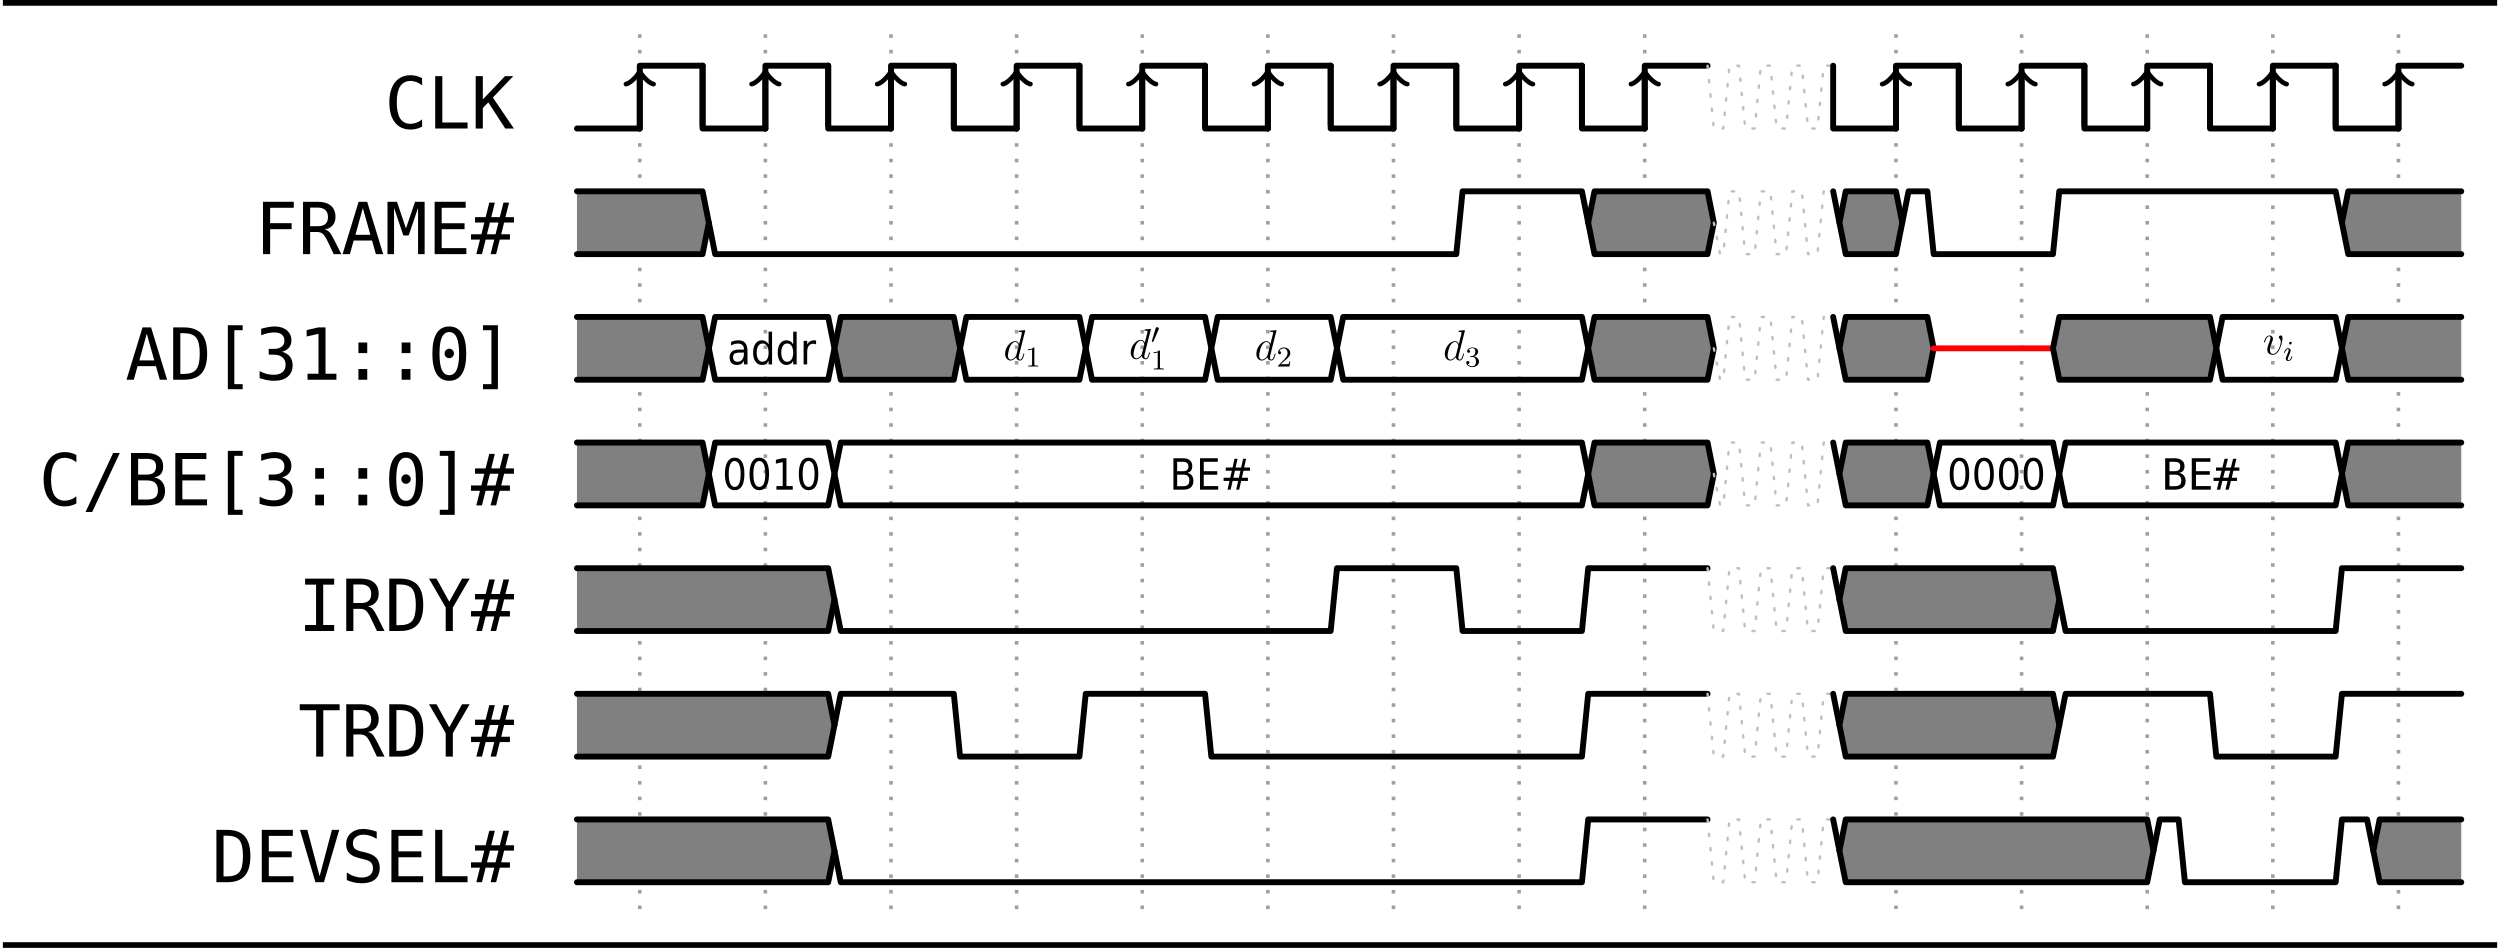 <?xml version="1.0" encoding="UTF-8"?>
<svg xmlns="http://www.w3.org/2000/svg" xmlns:xlink="http://www.w3.org/1999/xlink" width="416.37pt" height="157.87pt" viewBox="0 0 416.37 157.87" version="1.1">
<defs>
<g>
<symbol overflow="visible" id="glyph0-0">
<path style="stroke:none;" d="M 0.609 2.109 L 6.578 2.109 L 6.578 -8.422 L 0.609 -8.422 Z M 1.281 1.453 L 1.281 -7.75 L 5.922 -7.75 L 5.922 1.453 Z M 1.281 1.453 "/>
</symbol>
<symbol overflow="visible" id="glyph0-1">
<path style="stroke:none;" d="M 6.266 -0.312 L 6.266 -1.516 C 5.984 -1.281 5.672 -1.094 5.344 -0.969 C 5.016 -0.844 4.672 -0.781 4.344 -0.781 C 3.562 -0.781 3 -1.078 2.609 -1.672 C 2.234 -2.266 2.047 -3.156 2.047 -4.344 C 2.047 -5.531 2.234 -6.438 2.609 -7.031 C 3 -7.609 3.562 -7.922 4.344 -7.922 C 4.672 -7.922 5 -7.844 5.328 -7.734 C 5.656 -7.594 5.969 -7.422 6.266 -7.188 L 6.266 -8.391 C 5.953 -8.547 5.656 -8.672 5.344 -8.75 C 5.031 -8.828 4.688 -8.875 4.344 -8.875 C 3.234 -8.875 2.359 -8.469 1.734 -7.672 C 1.125 -6.875 0.812 -5.766 0.812 -4.344 C 0.812 -2.906 1.109 -1.797 1.734 -1.016 C 2.359 -0.219 3.219 0.172 4.344 0.172 C 4.688 0.172 5.031 0.141 5.344 0.047 C 5.656 -0.031 5.953 -0.141 6.266 -0.312 Z M 6.266 -0.312 "/>
</symbol>
<symbol overflow="visible" id="glyph0-2">
<path style="stroke:none;" d="M 1.25 -8.719 L 1.25 0 L 6.641 0 L 6.641 -1 L 2.438 -1 L 2.438 -8.719 Z M 1.25 -8.719 "/>
</symbol>
<symbol overflow="visible" id="glyph0-3">
<path style="stroke:none;" d="M 0.797 -8.719 L 0.797 0 L 1.984 0 L 1.984 -3.406 L 2.891 -4.359 L 5.719 0 L 7.156 0 L 3.656 -5.156 L 7.047 -8.719 L 5.672 -8.719 L 1.984 -4.844 L 1.984 -8.719 Z M 0.797 -8.719 "/>
</symbol>
<symbol overflow="visible" id="glyph0-4">
<path style="stroke:none;" d="M 1.359 -8.719 L 1.359 0 L 2.547 0 L 2.547 -4.156 L 6.125 -4.156 L 6.125 -5.156 L 2.547 -5.156 L 2.547 -7.719 L 6.484 -7.719 L 6.484 -8.719 Z M 1.359 -8.719 "/>
</symbol>
<symbol overflow="visible" id="glyph0-5">
<path style="stroke:none;" d="M 4.438 -4.109 C 5 -4.203 5.438 -4.422 5.75 -4.781 C 6.062 -5.141 6.234 -5.609 6.234 -6.188 C 6.234 -7.016 5.969 -7.641 5.469 -8.062 C 4.953 -8.5 4.219 -8.719 3.266 -8.719 L 0.828 -8.719 L 0.828 0 L 2.016 0 L 2.016 -3.688 L 3.141 -3.688 C 3.531 -3.688 3.844 -3.594 4.078 -3.406 C 4.312 -3.234 4.594 -2.828 4.891 -2.203 L 5.938 0 L 7.203 0 L 6.016 -2.375 C 5.688 -3.016 5.422 -3.453 5.219 -3.672 C 5 -3.891 4.734 -4.031 4.438 -4.109 Z M 2.016 -7.75 L 3.266 -7.75 C 3.828 -7.75 4.25 -7.609 4.547 -7.344 C 4.828 -7.078 4.984 -6.688 4.984 -6.188 C 4.984 -5.672 4.844 -5.281 4.562 -5.031 C 4.297 -4.781 3.875 -4.656 3.312 -4.656 L 2.016 -4.656 Z M 2.016 -7.75 "/>
</symbol>
<symbol overflow="visible" id="glyph0-6">
<path style="stroke:none;" d="M 3.594 -7.672 L 4.844 -3.219 L 2.359 -3.219 Z M 2.891 -8.719 L 0.219 0 L 1.438 0 L 2.062 -2.266 L 5.125 -2.266 L 5.766 0 L 6.984 0 L 4.312 -8.719 Z M 2.891 -8.719 "/>
</symbol>
<symbol overflow="visible" id="glyph0-7">
<path style="stroke:none;" d="M 0.5 -8.719 L 0.5 0 L 1.594 0 L 1.594 -7.703 L 3.141 -3.109 L 4.031 -3.109 L 5.594 -7.703 L 5.594 0 L 6.688 0 L 6.688 -8.719 L 5.094 -8.719 L 3.578 -4.281 L 2.078 -8.719 Z M 0.5 -8.719 "/>
</symbol>
<symbol overflow="visible" id="glyph0-8">
<path style="stroke:none;" d="M 1.156 -8.719 L 1.156 0 L 6.438 0 L 6.438 -1 L 2.328 -1 L 2.328 -4.156 L 6.141 -4.156 L 6.141 -5.141 L 2.328 -5.141 L 2.328 -7.719 L 6.328 -7.719 L 6.328 -8.719 Z M 1.156 -8.719 "/>
</symbol>
<symbol overflow="visible" id="glyph0-9">
<path style="stroke:none;" d="M 3.984 -8.578 L 3.062 -8.578 L 2.453 -6.156 L 0.688 -6.156 L 0.688 -5.266 L 2.234 -5.266 L 1.75 -3.312 L 0.016 -3.312 L 0.016 -2.422 L 1.516 -2.422 L 0.906 0 L 1.844 0 L 2.453 -2.422 L 3.891 -2.422 L 3.281 0 L 4.203 0 L 4.812 -2.422 L 6.5 -2.422 L 6.5 -3.312 L 5.047 -3.312 L 5.531 -5.266 L 7.172 -5.266 L 7.172 -6.156 L 5.75 -6.156 L 6.359 -8.578 L 5.422 -8.578 L 4.812 -6.156 L 3.391 -6.156 Z M 4.594 -5.266 L 4.109 -3.312 L 2.672 -3.312 L 3.172 -5.266 Z M 4.594 -5.266 "/>
</symbol>
<symbol overflow="visible" id="glyph0-10">
<path style="stroke:none;" d="M 2.547 -0.969 L 1.984 -0.969 L 1.984 -7.75 L 2.547 -7.75 C 3.531 -7.75 4.234 -7.5 4.625 -7.016 C 5.016 -6.516 5.219 -5.625 5.219 -4.344 C 5.219 -3.062 5.016 -2.188 4.625 -1.703 C 4.219 -1.203 3.531 -0.969 2.547 -0.969 Z M 2.562 -8.719 L 0.797 -8.719 L 0.797 0 L 2.562 0 C 3.906 0 4.875 -0.344 5.516 -1.062 C 6.141 -1.766 6.453 -2.859 6.453 -4.344 C 6.453 -5.844 6.141 -6.938 5.516 -7.656 C 4.875 -8.359 3.906 -8.719 2.562 -8.719 Z M 2.562 -8.719 "/>
</symbol>
<symbol overflow="visible" id="glyph0-11">
<path style="stroke:none;" d="M 2.703 -9.078 L 2.703 1.578 L 5.172 1.578 L 5.172 0.734 L 3.781 0.734 L 3.781 -8.25 L 5.172 -8.25 L 5.172 -9.078 Z M 2.703 -9.078 "/>
</symbol>
<symbol overflow="visible" id="glyph0-12">
<path style="stroke:none;" d="M 4.531 -4.656 C 5.031 -4.797 5.422 -5.016 5.688 -5.344 C 5.953 -5.656 6.094 -6.062 6.094 -6.531 C 6.094 -7.234 5.844 -7.797 5.328 -8.234 C 4.828 -8.656 4.141 -8.875 3.297 -8.875 C 3.016 -8.875 2.688 -8.844 2.312 -8.781 C 1.953 -8.719 1.531 -8.625 1.062 -8.5 L 1.062 -7.406 C 1.469 -7.562 1.844 -7.688 2.219 -7.766 C 2.594 -7.844 2.953 -7.875 3.297 -7.875 C 3.812 -7.875 4.219 -7.75 4.5 -7.516 C 4.781 -7.281 4.922 -6.938 4.922 -6.484 C 4.922 -6.062 4.781 -5.734 4.469 -5.5 C 4.172 -5.266 3.734 -5.141 3.203 -5.141 L 2.312 -5.141 L 2.312 -4.172 L 3.203 -4.172 C 3.797 -4.172 4.266 -4.016 4.609 -3.719 C 4.953 -3.422 5.125 -3.016 5.125 -2.516 C 5.125 -1.969 4.953 -1.547 4.609 -1.266 C 4.266 -0.969 3.766 -0.828 3.125 -0.828 C 2.734 -0.828 2.359 -0.875 1.969 -0.969 C 1.594 -1.078 1.203 -1.219 0.797 -1.438 L 0.797 -0.266 C 1.203 -0.125 1.609 -0.016 2.031 0.062 C 2.438 0.141 2.844 0.172 3.25 0.172 C 4.203 0.172 4.953 -0.062 5.484 -0.516 C 6.016 -0.969 6.297 -1.594 6.297 -2.406 C 6.297 -2.984 6.141 -3.469 5.844 -3.859 C 5.531 -4.234 5.094 -4.516 4.531 -4.656 Z M 4.531 -4.656 "/>
</symbol>
<symbol overflow="visible" id="glyph0-13">
<path style="stroke:none;" d="M 1.578 -1 L 1.578 0 L 6.391 0 L 6.391 -1 L 4.578 -1 L 4.578 -8.719 L 3.391 -8.719 L 1.438 -8.281 L 1.438 -7.203 L 3.406 -7.656 L 3.406 -1 Z M 1.578 -1 "/>
</symbol>
<symbol overflow="visible" id="glyph0-14">
<path style="stroke:none;" d="M 2.859 -6.203 L 2.859 -4.438 L 4.328 -4.438 L 4.328 -6.203 Z M 2.859 -1.781 L 2.859 0 L 4.328 0 L 4.328 -1.781 Z M 2.859 -1.781 "/>
</symbol>
<symbol overflow="visible" id="glyph0-15">
<path style="stroke:none;" d="M 2.812 -4.375 C 2.812 -4.156 2.891 -3.969 3.031 -3.812 C 3.188 -3.672 3.359 -3.594 3.578 -3.594 C 3.812 -3.594 3.984 -3.672 4.141 -3.828 C 4.297 -3.969 4.375 -4.156 4.375 -4.375 C 4.375 -4.594 4.297 -4.781 4.141 -4.938 C 3.984 -5.078 3.797 -5.172 3.578 -5.172 C 3.375 -5.172 3.188 -5.078 3.047 -4.938 C 2.891 -4.781 2.812 -4.594 2.812 -4.375 Z M 3.594 -7.938 C 4.141 -7.938 4.562 -7.641 4.828 -7.047 C 5.094 -6.453 5.234 -5.562 5.234 -4.344 C 5.234 -3.141 5.094 -2.234 4.828 -1.656 C 4.562 -1.062 4.141 -0.766 3.594 -0.766 C 3.047 -0.766 2.625 -1.062 2.359 -1.656 C 2.094 -2.234 1.969 -3.141 1.969 -4.344 C 1.969 -5.562 2.094 -6.453 2.359 -7.047 C 2.625 -7.641 3.047 -7.938 3.594 -7.938 Z M 3.594 -8.875 C 2.656 -8.875 1.969 -8.484 1.484 -7.734 C 1.016 -6.969 0.781 -5.844 0.781 -4.344 C 0.781 -2.859 1.016 -1.734 1.484 -0.969 C 1.969 -0.203 2.656 0.172 3.594 0.172 C 4.516 0.172 5.219 -0.203 5.703 -0.969 C 6.188 -1.734 6.422 -2.859 6.422 -4.344 C 6.422 -5.844 6.188 -6.969 5.703 -7.734 C 5.219 -8.484 4.516 -8.875 3.594 -8.875 Z M 3.594 -8.875 "/>
</symbol>
<symbol overflow="visible" id="glyph0-16">
<path style="stroke:none;" d="M 4.5 -9.078 L 2.016 -9.078 L 2.016 -8.25 L 3.422 -8.25 L 3.422 0.734 L 2.016 0.734 L 2.016 1.578 L 4.5 1.578 Z M 4.5 -9.078 "/>
</symbol>
<symbol overflow="visible" id="glyph0-17">
<path style="stroke:none;" d="M 5.188 -8.719 L 0.594 1.109 L 1.703 1.109 L 6.297 -8.719 Z M 5.188 -8.719 "/>
</symbol>
<symbol overflow="visible" id="glyph0-18">
<path style="stroke:none;" d="M 2.156 -4.156 L 3.547 -4.156 C 4.203 -4.156 4.688 -4.031 4.984 -3.766 C 5.297 -3.484 5.453 -3.078 5.453 -2.516 C 5.453 -1.969 5.312 -1.562 5.016 -1.328 C 4.719 -1.078 4.234 -0.969 3.547 -0.969 L 2.156 -0.969 Z M 2.156 -7.75 L 3.531 -7.75 C 4.094 -7.75 4.516 -7.641 4.766 -7.453 C 5.016 -7.25 5.141 -6.938 5.141 -6.5 C 5.141 -6.016 5.016 -5.656 4.75 -5.453 C 4.5 -5.219 4.094 -5.125 3.531 -5.125 L 2.156 -5.125 Z M 0.969 -8.719 L 0.969 0 L 3.547 0 C 4.562 0 5.344 -0.203 5.859 -0.594 C 6.375 -1 6.641 -1.594 6.641 -2.391 C 6.641 -3.016 6.469 -3.531 6.141 -3.922 C 5.812 -4.328 5.375 -4.578 4.797 -4.656 C 5.312 -4.734 5.688 -4.938 5.953 -5.234 C 6.203 -5.547 6.328 -5.969 6.328 -6.5 C 6.328 -7.203 6.094 -7.75 5.609 -8.141 C 5.125 -8.516 4.438 -8.719 3.547 -8.719 Z M 0.969 -8.719 "/>
</symbol>
<symbol overflow="visible" id="glyph0-19">
<path style="stroke:none;" d="M 1.172 -8.719 L 1.172 -7.719 L 3 -7.719 L 3 -1 L 1.172 -1 L 1.172 0 L 6.016 0 L 6.016 -1 L 4.188 -1 L 4.188 -7.719 L 6.016 -7.719 L 6.016 -8.719 Z M 1.172 -8.719 "/>
</symbol>
<symbol overflow="visible" id="glyph0-20">
<path style="stroke:none;" d="M 0.219 -8.719 L 3 -3.906 L 3 0 L 4.188 0 L 4.188 -3.906 L 6.984 -8.719 L 5.719 -8.719 L 3.594 -4.875 L 1.469 -8.719 Z M 0.219 -8.719 "/>
</symbol>
<symbol overflow="visible" id="glyph0-21">
<path style="stroke:none;" d="M 0.281 -8.719 L 0.281 -7.719 L 3.016 -7.719 L 3.016 0 L 4.203 0 L 4.203 -7.719 L 6.922 -7.719 L 6.922 -8.719 Z M 0.281 -8.719 "/>
</symbol>
<symbol overflow="visible" id="glyph0-22">
<path style="stroke:none;" d="M 3.594 -1 L 1.547 -8.719 L 0.328 -8.719 L 2.891 0 L 4.312 0 L 6.859 -8.719 L 5.641 -8.719 Z M 3.594 -1 "/>
</symbol>
<symbol overflow="visible" id="glyph0-23">
<path style="stroke:none;" d="M 5.906 -8.422 C 5.5 -8.562 5.109 -8.672 4.734 -8.75 C 4.359 -8.828 4.016 -8.875 3.688 -8.875 C 2.812 -8.875 2.125 -8.625 1.594 -8.172 C 1.062 -7.703 0.812 -7.078 0.812 -6.297 C 0.812 -5.672 1 -5.172 1.359 -4.812 C 1.719 -4.438 2.312 -4.156 3.125 -3.984 L 3.75 -3.828 C 4.312 -3.703 4.703 -3.531 4.938 -3.297 C 5.172 -3.062 5.281 -2.734 5.281 -2.312 C 5.281 -1.828 5.109 -1.453 4.781 -1.188 C 4.453 -0.922 3.984 -0.781 3.391 -0.781 C 2.984 -0.781 2.578 -0.859 2.188 -0.984 C 1.797 -1.109 1.359 -1.328 0.922 -1.609 L 0.922 -0.359 C 1.344 -0.188 1.75 -0.047 2.172 0.047 C 2.578 0.125 2.984 0.172 3.391 0.172 C 4.375 0.172 5.125 -0.047 5.641 -0.484 C 6.156 -0.922 6.406 -1.547 6.406 -2.375 C 6.406 -3.078 6.219 -3.641 5.844 -4.047 C 5.469 -4.453 4.875 -4.75 4.062 -4.953 L 3.438 -5.094 C 2.859 -5.219 2.469 -5.391 2.25 -5.594 C 2.047 -5.797 1.938 -6.094 1.938 -6.484 C 1.938 -6.922 2.094 -7.266 2.422 -7.516 C 2.75 -7.781 3.188 -7.922 3.734 -7.922 C 4.109 -7.922 4.469 -7.859 4.828 -7.734 C 5.188 -7.625 5.547 -7.453 5.906 -7.219 Z M 5.906 -8.422 "/>
</symbol>
<symbol overflow="visible" id="glyph1-0">
<path style="stroke:none;" d="M 0.328 1.266 L 3.547 1.266 L 3.547 -5.062 L 0.328 -5.062 Z M 0.688 0.875 L 0.688 -4.656 L 3.188 -4.656 L 3.188 0.875 Z M 0.688 0.875 "/>
</symbol>
<symbol overflow="visible" id="glyph1-1">
<path style="stroke:none;" d="M 2.219 -1.969 L 2.781 -1.969 L 2.781 -1.828 C 2.781 -1.406 2.688 -1.062 2.5 -0.812 C 2.297 -0.562 2.047 -0.438 1.719 -0.438 C 1.484 -0.438 1.297 -0.5 1.172 -0.641 C 1.031 -0.766 0.969 -0.953 0.969 -1.188 C 0.969 -1.469 1.047 -1.672 1.234 -1.797 C 1.422 -1.906 1.75 -1.969 2.219 -1.969 Z M 3.375 -2.234 C 3.375 -2.828 3.25 -3.281 2.984 -3.578 C 2.734 -3.875 2.359 -4.016 1.844 -4.016 C 1.656 -4.016 1.453 -3.984 1.266 -3.953 C 1.062 -3.906 0.859 -3.828 0.641 -3.75 L 0.641 -3.141 C 0.812 -3.25 1 -3.328 1.203 -3.391 C 1.391 -3.438 1.578 -3.469 1.781 -3.469 C 2.094 -3.469 2.344 -3.391 2.531 -3.219 C 2.703 -3.062 2.781 -2.828 2.781 -2.531 L 2.781 -2.469 L 1.969 -2.469 C 1.453 -2.469 1.047 -2.359 0.781 -2.141 C 0.516 -1.922 0.391 -1.578 0.391 -1.141 C 0.391 -0.766 0.5 -0.453 0.703 -0.234 C 0.922 -0.016 1.203 0.094 1.562 0.094 C 1.859 0.094 2.094 0.047 2.297 -0.062 C 2.484 -0.172 2.656 -0.359 2.781 -0.594 L 2.781 0 L 3.375 0 Z M 3.375 -2.234 "/>
</symbol>
<symbol overflow="visible" id="glyph1-2">
<path style="stroke:none;" d="M 2.938 -3.328 C 2.812 -3.562 2.656 -3.734 2.469 -3.844 C 2.281 -3.953 2.062 -4.016 1.797 -4.016 C 1.375 -4.016 1.016 -3.828 0.75 -3.453 C 0.484 -3.078 0.359 -2.578 0.359 -1.953 C 0.359 -1.344 0.484 -0.844 0.75 -0.469 C 1.016 -0.094 1.375 0.094 1.797 0.094 C 2.062 0.094 2.281 0.047 2.469 -0.062 C 2.656 -0.172 2.812 -0.359 2.938 -0.594 L 2.938 0 L 3.516 0 L 3.516 -5.453 L 2.938 -5.453 Z M 0.953 -1.953 C 0.953 -2.438 1.047 -2.797 1.219 -3.078 C 1.391 -3.344 1.625 -3.484 1.938 -3.484 C 2.25 -3.484 2.484 -3.344 2.672 -3.078 C 2.844 -2.797 2.938 -2.438 2.938 -1.953 C 2.938 -1.484 2.844 -1.109 2.672 -0.844 C 2.484 -0.578 2.25 -0.438 1.938 -0.438 C 1.625 -0.438 1.391 -0.578 1.219 -0.844 C 1.047 -1.109 0.953 -1.484 0.953 -1.953 Z M 0.953 -1.953 "/>
</symbol>
<symbol overflow="visible" id="glyph1-3">
<path style="stroke:none;" d="M 2.656 -3.312 L 2.656 -3.984 C 2.594 -3.984 2.531 -4 2.484 -4 C 2.438 -4.016 2.391 -4.016 2.359 -4.016 C 2.078 -4.016 1.844 -3.953 1.641 -3.844 C 1.453 -3.719 1.281 -3.547 1.172 -3.312 L 1.172 -3.922 L 0.578 -3.922 L 0.578 0 L 1.172 0 L 1.172 -2.062 C 1.172 -2.5 1.25 -2.844 1.438 -3.078 C 1.609 -3.328 1.859 -3.438 2.188 -3.438 C 2.281 -3.438 2.359 -3.438 2.438 -3.406 C 2.516 -3.391 2.594 -3.359 2.656 -3.312 Z M 2.656 -3.312 "/>
</symbol>
<symbol overflow="visible" id="glyph1-4">
<path style="stroke:none;" d="M 2.047 -4.766 C 2.375 -4.766 2.625 -4.578 2.797 -4.219 C 2.953 -3.859 3.047 -3.328 3.047 -2.609 C 3.047 -1.891 2.953 -1.359 2.797 -1 C 2.625 -0.641 2.375 -0.453 2.047 -0.453 C 1.719 -0.453 1.484 -0.641 1.312 -1 C 1.141 -1.359 1.062 -1.891 1.062 -2.609 C 1.062 -3.328 1.141 -3.859 1.312 -4.219 C 1.484 -4.578 1.719 -4.766 2.047 -4.766 Z M 2.047 -5.328 C 1.516 -5.328 1.125 -5.094 0.844 -4.625 C 0.562 -4.156 0.422 -3.484 0.422 -2.609 C 0.422 -1.719 0.562 -1.047 0.844 -0.594 C 1.125 -0.125 1.516 0.094 2.047 0.094 C 2.578 0.094 2.984 -0.125 3.266 -0.594 C 3.531 -1.047 3.672 -1.719 3.672 -2.609 C 3.672 -3.484 3.531 -4.156 3.266 -4.625 C 2.984 -5.094 2.578 -5.328 2.047 -5.328 Z M 2.047 -5.328 "/>
</symbol>
<symbol overflow="visible" id="glyph1-5">
<path style="stroke:none;" d="M 0.797 -0.594 L 0.797 0 L 3.516 0 L 3.516 -0.594 L 2.469 -0.594 L 2.469 -5.234 L 1.828 -5.234 L 0.703 -4.969 L 0.703 -4.328 L 1.844 -4.578 L 1.844 -0.594 Z M 0.797 -0.594 "/>
</symbol>
<symbol overflow="visible" id="glyph1-6">
<path style="stroke:none;" d="M 1.266 -2.5 L 2.297 -2.5 C 2.641 -2.5 2.891 -2.422 3.047 -2.266 C 3.219 -2.109 3.297 -1.859 3.297 -1.547 C 3.297 -1.219 3.219 -0.969 3.047 -0.812 C 2.891 -0.656 2.641 -0.578 2.297 -0.578 L 1.266 -0.578 Z M 1.266 -4.641 L 2.219 -4.641 C 2.516 -4.641 2.75 -4.578 2.906 -4.453 C 3.062 -4.312 3.141 -4.125 3.141 -3.859 C 3.141 -3.594 3.062 -3.391 2.906 -3.266 C 2.75 -3.141 2.516 -3.078 2.219 -3.078 L 1.266 -3.078 Z M 0.641 -5.234 L 0.641 0 L 2.328 0 C 2.844 0 3.25 -0.125 3.547 -0.375 C 3.828 -0.641 3.969 -1 3.969 -1.469 C 3.969 -1.812 3.891 -2.109 3.719 -2.344 C 3.531 -2.594 3.297 -2.734 2.984 -2.812 C 3.234 -2.859 3.438 -2.984 3.578 -3.172 C 3.703 -3.359 3.781 -3.609 3.781 -3.938 C 3.781 -4.344 3.641 -4.672 3.375 -4.891 C 3.109 -5.109 2.734 -5.234 2.266 -5.234 Z M 0.641 -5.234 "/>
</symbol>
<symbol overflow="visible" id="glyph1-7">
<path style="stroke:none;" d="M 0.641 -5.234 L 0.641 0 L 3.672 0 L 3.672 -0.594 L 1.266 -0.594 L 1.266 -2.484 L 3.516 -2.484 L 3.516 -3.078 L 1.266 -3.078 L 1.266 -4.641 L 3.609 -4.641 L 3.609 -5.234 Z M 0.641 -5.234 "/>
</symbol>
<symbol overflow="visible" id="glyph1-8">
<path style="stroke:none;" d="M 3.297 -3.156 L 3.047 -1.984 L 2.125 -1.984 L 2.375 -3.156 Z M 2.828 -5.141 L 2.312 -5.141 L 2 -3.688 L 0.859 -3.688 L 0.859 -3.156 L 1.875 -3.156 L 1.609 -1.984 L 0.5 -1.984 L 0.5 -1.453 L 1.484 -1.453 L 1.156 0 L 1.672 0 L 2 -1.453 L 2.922 -1.453 L 2.594 0 L 3.094 0 L 3.422 -1.453 L 4.547 -1.453 L 4.547 -1.984 L 3.547 -1.984 L 3.812 -3.156 L 4.906 -3.156 L 4.906 -3.688 L 3.922 -3.688 L 4.25 -5.141 L 3.75 -5.141 L 3.422 -3.688 L 2.5 -3.688 Z M 2.828 -5.141 "/>
</symbol>
<symbol overflow="visible" id="glyph2-0">
<path style="stroke:none;" d=""/>
</symbol>
<symbol overflow="visible" id="glyph2-1">
<path style="stroke:none;" d="M 3.609 -4.797 C 3.609 -4.828 3.625 -4.875 3.625 -4.906 C 3.625 -4.984 3.562 -4.984 3.547 -4.984 C 3.531 -4.984 3.188 -4.953 3.156 -4.938 C 3.031 -4.938 2.922 -4.922 2.797 -4.906 C 2.609 -4.891 2.562 -4.891 2.562 -4.766 C 2.562 -4.688 2.625 -4.688 2.719 -4.688 C 3.062 -4.688 3.078 -4.625 3.078 -4.547 C 3.078 -4.516 3.062 -4.453 3.062 -4.438 L 2.625 -2.688 C 2.531 -2.875 2.344 -3.156 1.969 -3.156 C 1.156 -3.156 0.281 -2.109 0.281 -1.047 C 0.281 -0.344 0.703 0.078 1.188 0.078 C 1.578 0.078 1.922 -0.234 2.125 -0.469 C 2.188 -0.047 2.531 0.078 2.75 0.078 C 2.969 0.078 3.141 -0.062 3.266 -0.312 C 3.375 -0.562 3.484 -1 3.484 -1.031 C 3.484 -1.062 3.453 -1.094 3.406 -1.094 C 3.344 -1.094 3.328 -1.047 3.312 -0.953 C 3.203 -0.531 3.062 -0.078 2.766 -0.078 C 2.562 -0.078 2.547 -0.266 2.547 -0.406 C 2.547 -0.438 2.547 -0.578 2.594 -0.781 Z M 2.156 -0.859 C 2.125 -0.734 2.125 -0.719 2.016 -0.578 C 1.859 -0.375 1.547 -0.078 1.219 -0.078 C 0.922 -0.078 0.75 -0.344 0.75 -0.766 C 0.75 -1.156 0.969 -1.953 1.109 -2.266 C 1.359 -2.766 1.688 -3.016 1.969 -3.016 C 2.453 -3.016 2.531 -2.438 2.531 -2.375 C 2.531 -2.359 2.516 -2.281 2.516 -2.266 Z M 2.156 -0.859 "/>
</symbol>
<symbol overflow="visible" id="glyph2-2">
<path style="stroke:none;" d="M 3.281 -2.688 C 3.281 -3.141 3.047 -3.156 2.984 -3.156 C 2.812 -3.156 2.656 -2.984 2.656 -2.844 C 2.656 -2.766 2.719 -2.719 2.734 -2.688 C 2.812 -2.625 3 -2.422 3 -2.047 C 3 -1.75 2.562 -0.078 1.703 -0.078 C 1.266 -0.078 1.188 -0.438 1.188 -0.703 C 1.188 -1.062 1.344 -1.562 1.547 -2.078 C 1.656 -2.375 1.688 -2.453 1.688 -2.594 C 1.688 -2.891 1.469 -3.156 1.125 -3.156 C 0.453 -3.156 0.188 -2.125 0.188 -2.062 C 0.188 -2.031 0.219 -2 0.266 -2 C 0.344 -2 0.344 -2.031 0.375 -2.125 C 0.547 -2.75 0.828 -3.016 1.094 -3.016 C 1.156 -3.016 1.281 -3.016 1.281 -2.781 C 1.281 -2.594 1.203 -2.391 1.094 -2.109 C 0.75 -1.203 0.75 -0.969 0.75 -0.797 C 0.75 -0.641 0.781 -0.344 1 -0.156 C 1.25 0.078 1.609 0.078 1.672 0.078 C 2.875 0.078 3.281 -2.281 3.281 -2.688 Z M 3.281 -2.688 "/>
</symbol>
<symbol overflow="visible" id="glyph3-0">
<path style="stroke:none;" d=""/>
</symbol>
<symbol overflow="visible" id="glyph3-1">
<path style="stroke:none;" d="M 1.5 -3.047 C 1.5 -3.172 1.484 -3.172 1.359 -3.172 C 1.172 -2.984 0.906 -2.875 0.453 -2.875 L 0.453 -2.719 C 0.594 -2.719 0.844 -2.719 1.125 -2.844 L 1.125 -0.391 C 1.125 -0.219 1.109 -0.156 0.656 -0.156 L 0.484 -0.156 L 0.484 0 C 0.688 -0.016 1.094 -0.016 1.312 -0.016 C 1.531 -0.016 1.938 -0.016 2.141 0 L 2.141 -0.156 L 1.969 -0.156 C 1.516 -0.156 1.5 -0.219 1.5 -0.391 Z M 1.5 -3.047 "/>
</symbol>
<symbol overflow="visible" id="glyph3-2">
<path style="stroke:none;" d="M 1.344 -0.969 C 1.422 -1.047 1.625 -1.203 1.703 -1.266 C 2 -1.547 2.281 -1.812 2.281 -2.25 C 2.281 -2.812 1.797 -3.172 1.203 -3.172 C 0.625 -3.172 0.25 -2.75 0.25 -2.312 C 0.25 -2.078 0.438 -2.047 0.5 -2.047 C 0.609 -2.047 0.75 -2.125 0.75 -2.297 C 0.75 -2.547 0.516 -2.547 0.453 -2.547 C 0.594 -2.906 0.922 -3.016 1.156 -3.016 C 1.594 -3.016 1.828 -2.641 1.828 -2.25 C 1.828 -1.75 1.484 -1.375 0.906 -0.797 L 0.312 -0.188 C 0.25 -0.125 0.25 -0.125 0.25 0 L 2.141 0 L 2.281 -0.859 L 2.125 -0.859 C 2.125 -0.766 2.078 -0.516 2.016 -0.438 C 2 -0.391 1.625 -0.391 1.547 -0.391 L 0.703 -0.391 Z M 1.344 -0.969 "/>
</symbol>
<symbol overflow="visible" id="glyph3-3">
<path style="stroke:none;" d="M 1.203 -1.594 C 1.594 -1.594 1.828 -1.312 1.828 -0.812 C 1.828 -0.219 1.484 -0.047 1.234 -0.047 C 0.969 -0.047 0.609 -0.141 0.438 -0.391 C 0.609 -0.391 0.734 -0.5 0.734 -0.656 C 0.734 -0.812 0.625 -0.922 0.469 -0.922 C 0.344 -0.922 0.203 -0.844 0.203 -0.656 C 0.203 -0.203 0.703 0.094 1.25 0.094 C 1.875 0.094 2.328 -0.344 2.328 -0.812 C 2.328 -1.219 2.016 -1.578 1.516 -1.688 C 1.891 -1.812 2.188 -2.141 2.188 -2.531 C 2.188 -2.906 1.75 -3.172 1.25 -3.172 C 0.734 -3.172 0.359 -2.906 0.359 -2.531 C 0.359 -2.359 0.469 -2.281 0.594 -2.281 C 0.75 -2.281 0.844 -2.391 0.844 -2.531 C 0.844 -2.703 0.688 -2.766 0.578 -2.781 C 0.781 -3.047 1.156 -3.062 1.234 -3.062 C 1.359 -3.062 1.719 -3.016 1.719 -2.531 C 1.719 -2.188 1.594 -1.984 1.516 -1.906 C 1.375 -1.766 1.266 -1.75 0.969 -1.734 C 0.891 -1.734 0.844 -1.719 0.844 -1.656 C 0.844 -1.594 0.891 -1.594 0.969 -1.594 Z M 1.203 -1.594 "/>
</symbol>
<symbol overflow="visible" id="glyph4-0">
<path style="stroke:none;" d=""/>
</symbol>
<symbol overflow="visible" id="glyph4-1">
<path style="stroke:none;" d="M 1.266 -2.266 C 1.297 -2.328 1.312 -2.359 1.312 -2.406 C 1.312 -2.562 1.172 -2.672 1.031 -2.672 C 0.844 -2.672 0.781 -2.5 0.766 -2.438 L 0.156 -0.375 C 0.141 -0.328 0.141 -0.312 0.141 -0.297 C 0.141 -0.266 0.172 -0.25 0.219 -0.234 C 0.312 -0.203 0.312 -0.203 0.328 -0.203 C 0.344 -0.203 0.375 -0.203 0.406 -0.281 Z M 1.266 -2.266 "/>
</symbol>
<symbol overflow="visible" id="glyph5-0">
<path style="stroke:none;" d=""/>
</symbol>
<symbol overflow="visible" id="glyph5-1">
<path style="stroke:none;" d="M 1.422 -2.984 C 1.422 -3.094 1.344 -3.172 1.234 -3.172 C 1.109 -3.172 0.969 -3.047 0.969 -2.906 C 0.969 -2.797 1.047 -2.719 1.156 -2.719 C 1.281 -2.719 1.422 -2.844 1.422 -2.984 Z M 0.734 -1.234 L 0.469 -0.562 C 0.438 -0.5 0.422 -0.438 0.422 -0.359 C 0.422 -0.125 0.609 0.047 0.859 0.047 C 1.312 0.047 1.516 -0.625 1.516 -0.688 C 1.516 -0.734 1.484 -0.75 1.438 -0.75 C 1.391 -0.75 1.375 -0.719 1.359 -0.672 C 1.25 -0.281 1.062 -0.094 0.859 -0.094 C 0.812 -0.094 0.75 -0.109 0.75 -0.234 C 0.75 -0.359 0.781 -0.438 0.844 -0.594 C 0.891 -0.719 0.938 -0.844 1 -0.969 L 1.141 -1.359 C 1.188 -1.469 1.25 -1.625 1.25 -1.703 C 1.25 -1.938 1.047 -2.109 0.812 -2.109 C 0.344 -2.109 0.141 -1.438 0.141 -1.375 C 0.141 -1.328 0.172 -1.312 0.219 -1.312 C 0.281 -1.312 0.281 -1.344 0.297 -1.391 C 0.438 -1.844 0.656 -1.969 0.797 -1.969 C 0.859 -1.969 0.906 -1.953 0.906 -1.812 C 0.906 -1.766 0.906 -1.703 0.859 -1.562 Z M 0.734 -1.234 "/>
</symbol>
<symbol overflow="visible" id="glyph6-0">
<path style="stroke:none;" d="M 0.359 1.266 L 3.953 1.266 L 3.953 -5.062 L 0.359 -5.062 Z M 0.766 0.875 L 0.766 -4.656 L 3.547 -4.656 L 3.547 0.875 Z M 0.766 0.875 "/>
</symbol>
<symbol overflow="visible" id="glyph6-1">
<path style="stroke:none;" d="M 1.297 -2.5 L 2.125 -2.5 C 2.516 -2.5 2.812 -2.422 3 -2.25 C 3.172 -2.094 3.266 -1.844 3.266 -1.5 C 3.266 -1.172 3.188 -0.938 3.016 -0.797 C 2.828 -0.656 2.531 -0.578 2.125 -0.578 L 1.297 -0.578 Z M 1.297 -4.641 L 2.109 -4.641 C 2.453 -4.641 2.703 -4.594 2.859 -4.469 C 3.016 -4.359 3.078 -4.156 3.078 -3.906 C 3.078 -3.609 3.016 -3.391 2.859 -3.266 C 2.703 -3.141 2.453 -3.078 2.109 -3.078 L 1.297 -3.078 Z M 0.578 -5.234 L 0.578 0 L 2.125 0 C 2.734 0 3.203 -0.125 3.516 -0.359 C 3.828 -0.609 3.984 -0.953 3.984 -1.438 C 3.984 -1.812 3.891 -2.109 3.688 -2.359 C 3.484 -2.594 3.219 -2.75 2.875 -2.797 C 3.188 -2.844 3.422 -2.953 3.562 -3.141 C 3.719 -3.328 3.797 -3.578 3.797 -3.906 C 3.797 -4.328 3.656 -4.656 3.359 -4.875 C 3.078 -5.109 2.656 -5.234 2.125 -5.234 Z M 0.578 -5.234 "/>
</symbol>
<symbol overflow="visible" id="glyph6-2">
<path style="stroke:none;" d="M 0.688 -5.234 L 0.688 0 L 3.859 0 L 3.859 -0.594 L 1.391 -0.594 L 1.391 -2.484 L 3.688 -2.484 L 3.688 -3.078 L 1.391 -3.078 L 1.391 -4.641 L 3.797 -4.641 L 3.797 -5.234 Z M 0.688 -5.234 "/>
</symbol>
<symbol overflow="visible" id="glyph6-3">
<path style="stroke:none;" d="M 2.391 -5.141 L 1.828 -5.141 L 1.469 -3.688 L 0.406 -3.688 L 0.406 -3.156 L 1.344 -3.156 L 1.047 -1.984 L 0 -1.984 L 0 -1.453 L 0.906 -1.453 L 0.547 0 L 1.109 0 L 1.469 -1.453 L 2.328 -1.453 L 1.969 0 L 2.531 0 L 2.891 -1.453 L 3.906 -1.453 L 3.906 -1.984 L 3.031 -1.984 L 3.312 -3.156 L 4.297 -3.156 L 4.297 -3.688 L 3.453 -3.688 L 3.812 -5.141 L 3.25 -5.141 L 2.891 -3.688 L 2.031 -3.688 Z M 2.766 -3.156 L 2.469 -1.984 L 1.609 -1.984 L 1.906 -3.156 Z M 2.766 -3.156 "/>
</symbol>
</g>
<clipPath id="clip1">
  <path d="M 0 156 L 416.371 156 L 416.371 157.871 L 0 157.871 Z M 0 156 "/>
</clipPath>
<clipPath id="clip2">
  <path d="M 0 0 L 416.371 0 L 416.371 1 L 0 1 Z M 0 0 "/>
</clipPath>
</defs>
<g id="surface1">
<path style="fill:none;stroke-width:0.598;stroke-linecap:butt;stroke-linejoin:miter;stroke:rgb(25%,25%,25%);stroke-opacity:0.5;stroke-dasharray:0.598,1.993;stroke-miterlimit:10;" d="M 10.461 15.691 L 10.461 -130.762 M 31.383 15.691 L 31.383 -130.762 M 52.305 15.691 L 52.305 -130.762 M 73.226 15.691 L 73.226 -130.762 M 94.148 15.691 L 94.148 -130.762 M 115.07 15.691 L 115.07 -130.762 M 135.992 15.691 L 135.992 -130.762 M 156.914 15.691 L 156.914 -130.762 M 177.836 15.691 L 177.836 -130.762 " transform="matrix(1,0,0,-1,96.09,21.402)"/>
<path style="fill:none;stroke-width:0.598;stroke-linecap:butt;stroke-linejoin:miter;stroke:rgb(25%,25%,25%);stroke-opacity:0.5;stroke-dasharray:0.598,1.993;stroke-miterlimit:10;" d="M 219.68 15.691 L 219.68 -130.762 M 240.601 15.691 L 240.601 -130.762 M 261.523 15.691 L 261.523 -130.762 M 282.445 15.691 L 282.445 -130.762 M 303.367 15.691 L 303.367 -130.762 " transform="matrix(1,0,0,-1,96.09,21.402)"/>
<g style="fill:rgb(0%,0%,0%);fill-opacity:1;">
  <use xlink:href="#glyph0-1" x="64.036" y="21.402"/>
  <use xlink:href="#glyph0-2" x="71.233" y="21.402"/>
  <use xlink:href="#glyph0-3" x="78.43" y="21.402"/>
</g>
<path style="fill:none;stroke-width:0.981;stroke-linecap:round;stroke-linejoin:round;stroke:rgb(0%,0%,0%);stroke-opacity:1;stroke-miterlimit:10;" d="M -0 -0 L 10.461 -0 " transform="matrix(1,0,0,-1,96.09,21.402)"/>
<path style="fill:none;stroke-width:0.981;stroke-linecap:round;stroke-linejoin:round;stroke:rgb(0%,0%,0%);stroke-opacity:1;stroke-miterlimit:10;" d="M 10.461 -0 L 10.461 9.117 " transform="matrix(1,0,0,-1,96.09,21.402)"/>
<path style="fill:none;stroke-width:0.785;stroke-linecap:round;stroke-linejoin:round;stroke:rgb(0%,0%,0%);stroke-opacity:1;stroke-miterlimit:10;" d="M -1.718 2.293 C -1.577 1.434 0.001 0.145 0.431 0 C 0.001 -0.144 -1.577 -1.433 -1.718 -2.293 " transform="matrix(0,-1,-1,0,106.551,12.286)"/>
<path style="fill:none;stroke-width:0.981;stroke-linecap:round;stroke-linejoin:round;stroke:rgb(0%,0%,0%);stroke-opacity:1;stroke-miterlimit:10;" d="M 10.461 -0 L 10.461 10.461 L 20.922 10.461 " transform="matrix(1,0,0,-1,96.09,21.402)"/>
<path style="fill:none;stroke-width:0.981;stroke-linecap:round;stroke-linejoin:round;stroke:rgb(0%,0%,0%);stroke-opacity:1;stroke-miterlimit:10;" d="M 20.922 10.461 L 20.922 0.523 " transform="matrix(1,0,0,-1,96.09,21.402)"/>
<path style="fill:none;stroke-width:0.981;stroke-linecap:round;stroke-linejoin:round;stroke:rgb(0%,0%,0%);stroke-opacity:1;stroke-miterlimit:10;" d="M 20.922 10.461 L 20.922 -0 L 31.383 -0 " transform="matrix(1,0,0,-1,96.09,21.402)"/>
<path style="fill:none;stroke-width:0.981;stroke-linecap:round;stroke-linejoin:round;stroke:rgb(0%,0%,0%);stroke-opacity:1;stroke-miterlimit:10;" d="M 31.383 -0 L 31.383 9.117 " transform="matrix(1,0,0,-1,96.09,21.402)"/>
<path style="fill:none;stroke-width:0.785;stroke-linecap:round;stroke-linejoin:round;stroke:rgb(0%,0%,0%);stroke-opacity:1;stroke-miterlimit:10;" d="M -1.718 2.293 C -1.577 1.434 0.001 0.145 0.431 0 C 0.001 -0.144 -1.577 -1.433 -1.718 -2.293 " transform="matrix(0,-1,-1,0,127.473,12.286)"/>
<path style="fill:none;stroke-width:0.981;stroke-linecap:round;stroke-linejoin:round;stroke:rgb(0%,0%,0%);stroke-opacity:1;stroke-miterlimit:10;" d="M 31.383 -0 L 31.383 10.461 L 41.844 10.461 " transform="matrix(1,0,0,-1,96.09,21.402)"/>
<path style="fill:none;stroke-width:0.981;stroke-linecap:round;stroke-linejoin:round;stroke:rgb(0%,0%,0%);stroke-opacity:1;stroke-miterlimit:10;" d="M 41.844 10.461 L 41.844 0.523 " transform="matrix(1,0,0,-1,96.09,21.402)"/>
<path style="fill:none;stroke-width:0.981;stroke-linecap:round;stroke-linejoin:round;stroke:rgb(0%,0%,0%);stroke-opacity:1;stroke-miterlimit:10;" d="M 41.844 10.461 L 41.844 -0 L 52.305 -0 " transform="matrix(1,0,0,-1,96.09,21.402)"/>
<path style="fill:none;stroke-width:0.981;stroke-linecap:round;stroke-linejoin:round;stroke:rgb(0%,0%,0%);stroke-opacity:1;stroke-miterlimit:10;" d="M 52.305 -0 L 52.305 9.117 " transform="matrix(1,0,0,-1,96.09,21.402)"/>
<path style="fill:none;stroke-width:0.785;stroke-linecap:round;stroke-linejoin:round;stroke:rgb(0%,0%,0%);stroke-opacity:1;stroke-miterlimit:10;" d="M -1.718 2.293 C -1.577 1.434 0.001 0.145 0.431 0 C 0.001 -0.144 -1.577 -1.433 -1.718 -2.293 " transform="matrix(0,-1,-1,0,148.395,12.286)"/>
<path style="fill:none;stroke-width:0.981;stroke-linecap:round;stroke-linejoin:round;stroke:rgb(0%,0%,0%);stroke-opacity:1;stroke-miterlimit:10;" d="M 52.305 -0 L 52.305 10.461 L 62.765 10.461 " transform="matrix(1,0,0,-1,96.09,21.402)"/>
<path style="fill:none;stroke-width:0.981;stroke-linecap:round;stroke-linejoin:round;stroke:rgb(0%,0%,0%);stroke-opacity:1;stroke-miterlimit:10;" d="M 62.765 10.461 L 62.765 0.523 " transform="matrix(1,0,0,-1,96.09,21.402)"/>
<path style="fill:none;stroke-width:0.981;stroke-linecap:round;stroke-linejoin:round;stroke:rgb(0%,0%,0%);stroke-opacity:1;stroke-miterlimit:10;" d="M 62.765 10.461 L 62.765 -0 L 73.226 -0 " transform="matrix(1,0,0,-1,96.09,21.402)"/>
<path style="fill:none;stroke-width:0.981;stroke-linecap:round;stroke-linejoin:round;stroke:rgb(0%,0%,0%);stroke-opacity:1;stroke-miterlimit:10;" d="M 73.226 -0 L 73.226 9.117 " transform="matrix(1,0,0,-1,96.09,21.402)"/>
<path style="fill:none;stroke-width:0.785;stroke-linecap:round;stroke-linejoin:round;stroke:rgb(0%,0%,0%);stroke-opacity:1;stroke-miterlimit:10;" d="M -1.718 2.293 C -1.577 1.434 0.001 0.145 0.431 0 C 0.001 -0.144 -1.577 -1.433 -1.718 -2.293 " transform="matrix(0,-1,-1,0,169.317,12.286)"/>
<path style="fill:none;stroke-width:0.981;stroke-linecap:round;stroke-linejoin:round;stroke:rgb(0%,0%,0%);stroke-opacity:1;stroke-miterlimit:10;" d="M 73.226 -0 L 73.226 10.461 L 83.687 10.461 " transform="matrix(1,0,0,-1,96.09,21.402)"/>
<path style="fill:none;stroke-width:0.981;stroke-linecap:round;stroke-linejoin:round;stroke:rgb(0%,0%,0%);stroke-opacity:1;stroke-miterlimit:10;" d="M 83.687 10.461 L 83.687 0.523 " transform="matrix(1,0,0,-1,96.09,21.402)"/>
<path style="fill:none;stroke-width:0.981;stroke-linecap:round;stroke-linejoin:round;stroke:rgb(0%,0%,0%);stroke-opacity:1;stroke-miterlimit:10;" d="M 83.687 10.461 L 83.687 -0 L 94.148 -0 " transform="matrix(1,0,0,-1,96.09,21.402)"/>
<path style="fill:none;stroke-width:0.981;stroke-linecap:round;stroke-linejoin:round;stroke:rgb(0%,0%,0%);stroke-opacity:1;stroke-miterlimit:10;" d="M 94.148 -0 L 94.148 9.117 " transform="matrix(1,0,0,-1,96.09,21.402)"/>
<path style="fill:none;stroke-width:0.785;stroke-linecap:round;stroke-linejoin:round;stroke:rgb(0%,0%,0%);stroke-opacity:1;stroke-miterlimit:10;" d="M -1.718 2.293 C -1.577 1.434 0.001 0.145 0.431 0 C 0.001 -0.144 -1.577 -1.433 -1.718 -2.293 " transform="matrix(0,-1,-1,0,190.238,12.286)"/>
<path style="fill:none;stroke-width:0.981;stroke-linecap:round;stroke-linejoin:round;stroke:rgb(0%,0%,0%);stroke-opacity:1;stroke-miterlimit:10;" d="M 94.148 -0 L 94.148 10.461 L 104.609 10.461 " transform="matrix(1,0,0,-1,96.09,21.402)"/>
<path style="fill:none;stroke-width:0.981;stroke-linecap:round;stroke-linejoin:round;stroke:rgb(0%,0%,0%);stroke-opacity:1;stroke-miterlimit:10;" d="M 104.609 10.461 L 104.609 0.523 " transform="matrix(1,0,0,-1,96.09,21.402)"/>
<path style="fill:none;stroke-width:0.981;stroke-linecap:round;stroke-linejoin:round;stroke:rgb(0%,0%,0%);stroke-opacity:1;stroke-miterlimit:10;" d="M 104.609 10.461 L 104.609 -0 L 115.07 -0 " transform="matrix(1,0,0,-1,96.09,21.402)"/>
<path style="fill:none;stroke-width:0.981;stroke-linecap:round;stroke-linejoin:round;stroke:rgb(0%,0%,0%);stroke-opacity:1;stroke-miterlimit:10;" d="M 115.07 -0 L 115.07 9.117 " transform="matrix(1,0,0,-1,96.09,21.402)"/>
<path style="fill:none;stroke-width:0.785;stroke-linecap:round;stroke-linejoin:round;stroke:rgb(0%,0%,0%);stroke-opacity:1;stroke-miterlimit:10;" d="M -1.718 2.293 C -1.577 1.434 0.001 0.145 0.431 0 C 0.001 -0.144 -1.577 -1.433 -1.718 -2.293 " transform="matrix(0,-1,-1,0,211.16,12.286)"/>
<path style="fill:none;stroke-width:0.981;stroke-linecap:round;stroke-linejoin:round;stroke:rgb(0%,0%,0%);stroke-opacity:1;stroke-miterlimit:10;" d="M 115.07 -0 L 115.07 10.461 L 125.531 10.461 " transform="matrix(1,0,0,-1,96.09,21.402)"/>
<path style="fill:none;stroke-width:0.981;stroke-linecap:round;stroke-linejoin:round;stroke:rgb(0%,0%,0%);stroke-opacity:1;stroke-miterlimit:10;" d="M 125.531 10.461 L 125.531 0.523 " transform="matrix(1,0,0,-1,96.09,21.402)"/>
<path style="fill:none;stroke-width:0.981;stroke-linecap:round;stroke-linejoin:round;stroke:rgb(0%,0%,0%);stroke-opacity:1;stroke-miterlimit:10;" d="M 125.531 10.461 L 125.531 -0 L 135.992 -0 " transform="matrix(1,0,0,-1,96.09,21.402)"/>
<path style="fill:none;stroke-width:0.981;stroke-linecap:round;stroke-linejoin:round;stroke:rgb(0%,0%,0%);stroke-opacity:1;stroke-miterlimit:10;" d="M 135.992 -0 L 135.992 9.117 " transform="matrix(1,0,0,-1,96.09,21.402)"/>
<path style="fill:none;stroke-width:0.785;stroke-linecap:round;stroke-linejoin:round;stroke:rgb(0%,0%,0%);stroke-opacity:1;stroke-miterlimit:10;" d="M -1.718 2.293 C -1.577 1.434 0.001 0.145 0.431 0 C 0.001 -0.144 -1.577 -1.433 -1.718 -2.293 " transform="matrix(0,-1,-1,0,232.082,12.286)"/>
<path style="fill:none;stroke-width:0.981;stroke-linecap:round;stroke-linejoin:round;stroke:rgb(0%,0%,0%);stroke-opacity:1;stroke-miterlimit:10;" d="M 135.992 -0 L 135.992 10.461 L 146.453 10.461 " transform="matrix(1,0,0,-1,96.09,21.402)"/>
<path style="fill:none;stroke-width:0.981;stroke-linecap:round;stroke-linejoin:round;stroke:rgb(0%,0%,0%);stroke-opacity:1;stroke-miterlimit:10;" d="M 146.453 10.461 L 146.453 0.523 " transform="matrix(1,0,0,-1,96.09,21.402)"/>
<path style="fill:none;stroke-width:0.981;stroke-linecap:round;stroke-linejoin:round;stroke:rgb(0%,0%,0%);stroke-opacity:1;stroke-miterlimit:10;" d="M 146.453 10.461 L 146.453 -0 L 156.914 -0 " transform="matrix(1,0,0,-1,96.09,21.402)"/>
<path style="fill:none;stroke-width:0.981;stroke-linecap:round;stroke-linejoin:round;stroke:rgb(0%,0%,0%);stroke-opacity:1;stroke-miterlimit:10;" d="M 156.914 -0 L 156.914 9.117 " transform="matrix(1,0,0,-1,96.09,21.402)"/>
<path style="fill:none;stroke-width:0.785;stroke-linecap:round;stroke-linejoin:round;stroke:rgb(0%,0%,0%);stroke-opacity:1;stroke-miterlimit:10;" d="M -1.718 2.293 C -1.577 1.434 0.001 0.145 0.431 0 C 0.001 -0.144 -1.577 -1.433 -1.718 -2.293 " transform="matrix(0,-1,-1,0,253.004,12.286)"/>
<path style="fill:none;stroke-width:0.981;stroke-linecap:round;stroke-linejoin:round;stroke:rgb(0%,0%,0%);stroke-opacity:1;stroke-miterlimit:10;" d="M 156.914 -0 L 156.914 10.461 L 167.375 10.461 " transform="matrix(1,0,0,-1,96.09,21.402)"/>
<path style="fill:none;stroke-width:0.981;stroke-linecap:round;stroke-linejoin:round;stroke:rgb(0%,0%,0%);stroke-opacity:1;stroke-miterlimit:10;" d="M 167.375 10.461 L 167.375 0.523 " transform="matrix(1,0,0,-1,96.09,21.402)"/>
<path style="fill:none;stroke-width:0.981;stroke-linecap:round;stroke-linejoin:round;stroke:rgb(0%,0%,0%);stroke-opacity:1;stroke-miterlimit:10;" d="M 167.375 10.461 L 167.375 -0 L 177.836 -0 " transform="matrix(1,0,0,-1,96.09,21.402)"/>
<path style="fill:none;stroke-width:0.981;stroke-linecap:round;stroke-linejoin:round;stroke:rgb(0%,0%,0%);stroke-opacity:1;stroke-miterlimit:10;" d="M 177.836 -0 L 177.836 9.117 " transform="matrix(1,0,0,-1,96.09,21.402)"/>
<path style="fill:none;stroke-width:0.785;stroke-linecap:round;stroke-linejoin:round;stroke:rgb(0%,0%,0%);stroke-opacity:1;stroke-miterlimit:10;" d="M -1.718 2.293 C -1.577 1.434 0.001 0.145 0.431 0 C 0.001 -0.144 -1.577 -1.433 -1.718 -2.293 " transform="matrix(0,-1,-1,0,273.926,12.286)"/>
<path style="fill:none;stroke-width:0.981;stroke-linecap:round;stroke-linejoin:round;stroke:rgb(0%,0%,0%);stroke-opacity:1;stroke-miterlimit:10;" d="M 177.836 -0 L 177.836 10.461 L 188.297 10.461 " transform="matrix(1,0,0,-1,96.09,21.402)"/>
<path style="fill:none;stroke-width:0.399;stroke-linecap:round;stroke-linejoin:round;stroke:rgb(75%,75%,75%);stroke-opacity:1;stroke-dasharray:0.399,1.993;stroke-miterlimit:10;" d="M 188.297 10.461 L 189.344 -0 L 190.914 -0 L 191.957 10.461 L 193.527 10.461 L 194.574 -0 L 196.144 -0 L 197.187 10.461 L 198.758 10.461 L 199.805 -0 L 201.375 -0 L 202.418 10.461 L 203.988 10.461 L 205.035 -0 L 206.605 -0 L 207.648 10.461 L 209.219 10.461 " transform="matrix(1,0,0,-1,96.09,21.402)"/>
<path style="fill:none;stroke-width:0.981;stroke-linecap:round;stroke-linejoin:round;stroke:rgb(0%,0%,0%);stroke-opacity:1;stroke-miterlimit:10;" d="M 209.219 10.461 L 209.219 -0 L 219.68 -0 " transform="matrix(1,0,0,-1,96.09,21.402)"/>
<path style="fill:none;stroke-width:0.981;stroke-linecap:round;stroke-linejoin:round;stroke:rgb(0%,0%,0%);stroke-opacity:1;stroke-miterlimit:10;" d="M 219.68 -0 L 219.68 9.117 " transform="matrix(1,0,0,-1,96.09,21.402)"/>
<path style="fill:none;stroke-width:0.785;stroke-linecap:round;stroke-linejoin:round;stroke:rgb(0%,0%,0%);stroke-opacity:1;stroke-miterlimit:10;" d="M -1.718 2.293 C -1.577 1.434 0.001 0.145 0.431 0 C 0.001 -0.144 -1.577 -1.434 -1.718 -2.293 " transform="matrix(0,-1,-1,0,315.77,12.286)"/>
<path style="fill:none;stroke-width:0.981;stroke-linecap:round;stroke-linejoin:round;stroke:rgb(0%,0%,0%);stroke-opacity:1;stroke-miterlimit:10;" d="M 219.68 -0 L 219.68 10.461 L 230.14 10.461 " transform="matrix(1,0,0,-1,96.09,21.402)"/>
<path style="fill:none;stroke-width:0.981;stroke-linecap:round;stroke-linejoin:round;stroke:rgb(0%,0%,0%);stroke-opacity:1;stroke-miterlimit:10;" d="M 230.14 10.461 L 230.14 0.523 " transform="matrix(1,0,0,-1,96.09,21.402)"/>
<path style="fill:none;stroke-width:0.981;stroke-linecap:round;stroke-linejoin:round;stroke:rgb(0%,0%,0%);stroke-opacity:1;stroke-miterlimit:10;" d="M 230.14 10.461 L 230.14 -0 L 240.601 -0 " transform="matrix(1,0,0,-1,96.09,21.402)"/>
<path style="fill:none;stroke-width:0.981;stroke-linecap:round;stroke-linejoin:round;stroke:rgb(0%,0%,0%);stroke-opacity:1;stroke-miterlimit:10;" d="M 240.601 -0 L 240.601 9.117 " transform="matrix(1,0,0,-1,96.09,21.402)"/>
<path style="fill:none;stroke-width:0.785;stroke-linecap:round;stroke-linejoin:round;stroke:rgb(0%,0%,0%);stroke-opacity:1;stroke-miterlimit:10;" d="M -1.718 2.293 C -1.577 1.434 0.001 0.145 0.431 0 C 0.001 -0.144 -1.577 -1.434 -1.718 -2.293 " transform="matrix(0,-1,-1,0,336.691,12.286)"/>
<path style="fill:none;stroke-width:0.981;stroke-linecap:round;stroke-linejoin:round;stroke:rgb(0%,0%,0%);stroke-opacity:1;stroke-miterlimit:10;" d="M 240.601 -0 L 240.601 10.461 L 251.062 10.461 " transform="matrix(1,0,0,-1,96.09,21.402)"/>
<path style="fill:none;stroke-width:0.981;stroke-linecap:round;stroke-linejoin:round;stroke:rgb(0%,0%,0%);stroke-opacity:1;stroke-miterlimit:10;" d="M 251.062 10.461 L 251.062 0.523 " transform="matrix(1,0,0,-1,96.09,21.402)"/>
<path style="fill:none;stroke-width:0.981;stroke-linecap:round;stroke-linejoin:round;stroke:rgb(0%,0%,0%);stroke-opacity:1;stroke-miterlimit:10;" d="M 251.062 10.461 L 251.062 -0 L 261.523 -0 " transform="matrix(1,0,0,-1,96.09,21.402)"/>
<path style="fill:none;stroke-width:0.981;stroke-linecap:round;stroke-linejoin:round;stroke:rgb(0%,0%,0%);stroke-opacity:1;stroke-miterlimit:10;" d="M 261.523 -0 L 261.523 9.117 " transform="matrix(1,0,0,-1,96.09,21.402)"/>
<path style="fill:none;stroke-width:0.785;stroke-linecap:round;stroke-linejoin:round;stroke:rgb(0%,0%,0%);stroke-opacity:1;stroke-miterlimit:10;" d="M -1.718 2.293 C -1.577 1.434 0.001 0.145 0.431 0 C 0.001 -0.144 -1.577 -1.434 -1.718 -2.293 " transform="matrix(0,-1,-1,0,357.613,12.286)"/>
<path style="fill:none;stroke-width:0.981;stroke-linecap:round;stroke-linejoin:round;stroke:rgb(0%,0%,0%);stroke-opacity:1;stroke-miterlimit:10;" d="M 261.523 -0 L 261.523 10.461 L 271.984 10.461 " transform="matrix(1,0,0,-1,96.09,21.402)"/>
<path style="fill:none;stroke-width:0.981;stroke-linecap:round;stroke-linejoin:round;stroke:rgb(0%,0%,0%);stroke-opacity:1;stroke-miterlimit:10;" d="M 271.984 10.461 L 271.984 0.523 " transform="matrix(1,0,0,-1,96.09,21.402)"/>
<path style="fill:none;stroke-width:0.981;stroke-linecap:round;stroke-linejoin:round;stroke:rgb(0%,0%,0%);stroke-opacity:1;stroke-miterlimit:10;" d="M 271.984 10.461 L 271.984 -0 L 282.445 -0 " transform="matrix(1,0,0,-1,96.09,21.402)"/>
<path style="fill:none;stroke-width:0.981;stroke-linecap:round;stroke-linejoin:round;stroke:rgb(0%,0%,0%);stroke-opacity:1;stroke-miterlimit:10;" d="M 282.445 -0 L 282.445 9.117 " transform="matrix(1,0,0,-1,96.09,21.402)"/>
<path style="fill:none;stroke-width:0.785;stroke-linecap:round;stroke-linejoin:round;stroke:rgb(0%,0%,0%);stroke-opacity:1;stroke-miterlimit:10;" d="M -1.718 2.293 C -1.577 1.434 0.001 0.145 0.431 0 C 0.001 -0.144 -1.577 -1.434 -1.718 -2.293 " transform="matrix(0,-1,-1,0,378.535,12.286)"/>
<path style="fill:none;stroke-width:0.981;stroke-linecap:round;stroke-linejoin:round;stroke:rgb(0%,0%,0%);stroke-opacity:1;stroke-miterlimit:10;" d="M 282.445 -0 L 282.445 10.461 L 292.906 10.461 " transform="matrix(1,0,0,-1,96.09,21.402)"/>
<path style="fill:none;stroke-width:0.981;stroke-linecap:round;stroke-linejoin:round;stroke:rgb(0%,0%,0%);stroke-opacity:1;stroke-miterlimit:10;" d="M 292.906 10.461 L 292.906 0.523 " transform="matrix(1,0,0,-1,96.09,21.402)"/>
<path style="fill:none;stroke-width:0.981;stroke-linecap:round;stroke-linejoin:round;stroke:rgb(0%,0%,0%);stroke-opacity:1;stroke-miterlimit:10;" d="M 292.906 10.461 L 292.906 -0 L 303.367 -0 " transform="matrix(1,0,0,-1,96.09,21.402)"/>
<path style="fill:none;stroke-width:0.981;stroke-linecap:round;stroke-linejoin:round;stroke:rgb(0%,0%,0%);stroke-opacity:1;stroke-miterlimit:10;" d="M 303.367 -0 L 303.367 9.117 " transform="matrix(1,0,0,-1,96.09,21.402)"/>
<path style="fill:none;stroke-width:0.785;stroke-linecap:round;stroke-linejoin:round;stroke:rgb(0%,0%,0%);stroke-opacity:1;stroke-miterlimit:10;" d="M -1.718 2.293 C -1.577 1.434 0.001 0.145 0.431 0 C 0.001 -0.144 -1.577 -1.434 -1.718 -2.293 " transform="matrix(0,-1,-1,0,399.457,12.286)"/>
<path style="fill:none;stroke-width:0.981;stroke-linecap:round;stroke-linejoin:round;stroke:rgb(0%,0%,0%);stroke-opacity:1;stroke-miterlimit:10;" d="M 303.367 -0 L 303.367 10.461 L 313.828 10.461 " transform="matrix(1,0,0,-1,96.09,21.402)"/>
<g style="fill:rgb(0%,0%,0%);fill-opacity:1;">
  <use xlink:href="#glyph0-4" x="42.443" y="42.324"/>
  <use xlink:href="#glyph0-5" x="49.64" y="42.324"/>
  <use xlink:href="#glyph0-6" x="56.837" y="42.324"/>
  <use xlink:href="#glyph0-7" x="64.034" y="42.324"/>
  <use xlink:href="#glyph0-8" x="71.231" y="42.324"/>
  <use xlink:href="#glyph0-9" x="78.428" y="42.324"/>
</g>
<path style=" stroke:none;fill-rule:nonzero;fill:rgb(50%,50%,50%);fill-opacity:1;" d="M 96.09 37.094 L 96.09 31.863 L 117.012 31.863 L 118.059 37.094 L 117.012 42.324 L 96.09 42.324 L 96.09 37.094 "/>
<path style="fill:none;stroke-width:0.981;stroke-linecap:round;stroke-linejoin:round;stroke:rgb(0%,0%,0%);stroke-opacity:1;stroke-miterlimit:10;" d="M -0 -10.461 L 20.922 -10.461 L 21.969 -15.692 L 20.922 -20.922 L -0 -20.922 " transform="matrix(1,0,0,-1,96.09,21.402)"/>
<path style="fill:none;stroke-width:0.981;stroke-linecap:round;stroke-linejoin:round;stroke:rgb(0%,0%,0%);stroke-opacity:1;stroke-miterlimit:10;" d="M 21.969 -15.692 L 23.015 -20.922 L 146.453 -20.922 L 147.5 -10.461 L 167.375 -10.461 L 168.422 -15.692 " transform="matrix(1,0,0,-1,96.09,21.402)"/>
<path style="fill-rule:nonzero;fill:rgb(50%,50%,50%);fill-opacity:1;stroke-width:0.981;stroke-linecap:round;stroke-linejoin:round;stroke:rgb(0%,0%,0%);stroke-opacity:1;stroke-miterlimit:10;" d="M 168.422 -15.692 L 169.469 -10.461 L 188.297 -10.461 L 189.344 -15.692 L 188.297 -20.922 L 169.469 -20.922 L 168.422 -15.692 " transform="matrix(1,0,0,-1,96.09,21.402)"/>
<path style="fill:none;stroke-width:0.399;stroke-linecap:round;stroke-linejoin:round;stroke:rgb(75%,75%,75%);stroke-opacity:1;stroke-dasharray:0.399,1.993;stroke-miterlimit:10;" d="M 189.344 -15.692 L 190.39 -20.922 L 190.914 -20.922 L 191.957 -10.461 L 193.527 -10.461 L 194.574 -20.922 L 196.144 -20.922 L 197.187 -10.461 L 198.758 -10.461 L 199.805 -20.922 L 201.375 -20.922 L 202.418 -10.461 L 203.988 -10.461 L 205.035 -20.922 L 206.605 -20.922 L 207.648 -10.461 L 209.219 -10.461 " transform="matrix(1,0,0,-1,96.09,21.402)"/>
<path style="fill:none;stroke-width:0.981;stroke-linecap:round;stroke-linejoin:round;stroke:rgb(0%,0%,0%);stroke-opacity:1;stroke-miterlimit:10;" d="M 209.219 -10.461 L 210.265 -15.692 " transform="matrix(1,0,0,-1,96.09,21.402)"/>
<path style="fill-rule:nonzero;fill:rgb(50%,50%,50%);fill-opacity:1;stroke-width:0.981;stroke-linecap:round;stroke-linejoin:round;stroke:rgb(0%,0%,0%);stroke-opacity:1;stroke-miterlimit:10;" d="M 210.265 -15.692 L 211.312 -10.461 L 219.68 -10.461 L 220.726 -15.692 L 219.68 -20.922 L 211.312 -20.922 L 210.265 -15.692 " transform="matrix(1,0,0,-1,96.09,21.402)"/>
<path style="fill:none;stroke-width:0.981;stroke-linecap:round;stroke-linejoin:round;stroke:rgb(0%,0%,0%);stroke-opacity:1;stroke-miterlimit:10;" d="M 220.726 -15.692 L 221.773 -10.461 L 224.91 -10.461 L 225.957 -20.922 L 245.832 -20.922 L 246.879 -10.461 L 292.906 -10.461 L 293.953 -15.692 " transform="matrix(1,0,0,-1,96.09,21.402)"/>
<path style=" stroke:none;fill-rule:nonzero;fill:rgb(50%,50%,50%);fill-opacity:1;" d="M 390.043 37.094 L 391.09 31.863 L 409.918 31.863 L 409.918 42.324 L 391.09 42.324 L 390.043 37.094 "/>
<path style="fill:none;stroke-width:0.981;stroke-linecap:round;stroke-linejoin:round;stroke:rgb(0%,0%,0%);stroke-opacity:1;stroke-miterlimit:10;" d="M 293.953 -15.692 L 295 -10.461 L 313.828 -10.461 M 313.828 -20.922 L 295 -20.922 L 293.953 -15.692 " transform="matrix(1,0,0,-1,96.09,21.402)"/>
<g style="fill:rgb(0%,0%,0%);fill-opacity:1;">
  <use xlink:href="#glyph0-6" x="20.85" y="63.246"/>
  <use xlink:href="#glyph0-10" x="28.047" y="63.246"/>
  <use xlink:href="#glyph0-11" x="35.244" y="63.246"/>
  <use xlink:href="#glyph0-12" x="42.441" y="63.246"/>
  <use xlink:href="#glyph0-13" x="49.638" y="63.246"/>
  <use xlink:href="#glyph0-14" x="56.835" y="63.246"/>
  <use xlink:href="#glyph0-14" x="64.032" y="63.246"/>
  <use xlink:href="#glyph0-15" x="71.229" y="63.246"/>
  <use xlink:href="#glyph0-16" x="78.426" y="63.246"/>
</g>
<path style=" stroke:none;fill-rule:nonzero;fill:rgb(50%,50%,50%);fill-opacity:1;" d="M 96.09 58.016 L 96.09 52.785 L 117.012 52.785 L 118.059 58.016 L 117.012 63.246 L 96.09 63.246 L 96.09 58.016 "/>
<path style="fill:none;stroke-width:0.981;stroke-linecap:round;stroke-linejoin:round;stroke:rgb(0%,0%,0%);stroke-opacity:1;stroke-miterlimit:10;" d="M -0 -31.383 L 20.922 -31.383 L 21.969 -36.614 L 20.922 -41.844 L -0 -41.844 " transform="matrix(1,0,0,-1,96.09,21.402)"/>
<path style="fill:none;stroke-width:0.981;stroke-linecap:round;stroke-linejoin:round;stroke:rgb(0%,0%,0%);stroke-opacity:1;stroke-miterlimit:10;" d="M 21.969 -36.614 L 23.015 -31.383 L 41.844 -31.383 L 42.89 -36.614 L 41.844 -41.844 L 23.015 -41.844 L 21.969 -36.614 " transform="matrix(1,0,0,-1,96.09,21.402)"/>
<g style="fill:rgb(0%,0%,0%);fill-opacity:1;">
  <use xlink:href="#glyph1-1" x="121.118" y="60.689"/>
  <use xlink:href="#glyph1-2" x="125.07" y="60.689"/>
  <use xlink:href="#glyph1-2" x="129.166" y="60.689"/>
  <use xlink:href="#glyph1-3" x="133.262" y="60.689"/>
</g>
<path style="fill-rule:nonzero;fill:rgb(50%,50%,50%);fill-opacity:1;stroke-width:0.981;stroke-linecap:round;stroke-linejoin:round;stroke:rgb(0%,0%,0%);stroke-opacity:1;stroke-miterlimit:10;" d="M 42.89 -36.614 L 43.937 -31.383 L 62.765 -31.383 L 63.812 -36.614 L 62.765 -41.844 L 43.937 -41.844 L 42.89 -36.614 " transform="matrix(1,0,0,-1,96.09,21.402)"/>
<path style="fill:none;stroke-width:0.981;stroke-linecap:round;stroke-linejoin:round;stroke:rgb(0%,0%,0%);stroke-opacity:1;stroke-miterlimit:10;" d="M 63.812 -36.614 L 64.859 -31.383 L 83.687 -31.383 L 84.734 -36.614 L 83.687 -41.844 L 64.859 -41.844 L 63.812 -36.614 " transform="matrix(1,0,0,-1,96.09,21.402)"/>
<g style="fill:rgb(0%,0%,0%);fill-opacity:1;">
  <use xlink:href="#glyph2-1" x="167.118" y="59.968"/>
</g>
<g style="fill:rgb(0%,0%,0%);fill-opacity:1;">
  <use xlink:href="#glyph3-1" x="170.768" y="61.044"/>
</g>
<path style="fill:none;stroke-width:0.981;stroke-linecap:round;stroke-linejoin:round;stroke:rgb(0%,0%,0%);stroke-opacity:1;stroke-miterlimit:10;" d="M 84.734 -36.614 L 85.781 -31.383 L 104.609 -31.383 L 105.656 -36.614 L 104.609 -41.844 L 85.781 -41.844 L 84.734 -36.614 " transform="matrix(1,0,0,-1,96.09,21.402)"/>
<g style="fill:rgb(0%,0%,0%);fill-opacity:1;">
  <use xlink:href="#glyph2-1" x="188.04" y="59.758"/>
</g>
<g style="fill:rgb(0%,0%,0%);fill-opacity:1;">
  <use xlink:href="#glyph4-1" x="191.69" y="57.155"/>
</g>
<g style="fill:rgb(0%,0%,0%);fill-opacity:1;">
  <use xlink:href="#glyph3-1" x="191.69" y="61.531"/>
</g>
<path style="fill:none;stroke-width:0.981;stroke-linecap:round;stroke-linejoin:round;stroke:rgb(0%,0%,0%);stroke-opacity:1;stroke-miterlimit:10;" d="M 105.656 -36.614 L 106.703 -31.383 L 125.531 -31.383 L 126.578 -36.614 L 125.531 -41.844 L 106.703 -41.844 L 105.656 -36.614 " transform="matrix(1,0,0,-1,96.09,21.402)"/>
<g style="fill:rgb(0%,0%,0%);fill-opacity:1;">
  <use xlink:href="#glyph2-1" x="208.962" y="59.968"/>
</g>
<g style="fill:rgb(0%,0%,0%);fill-opacity:1;">
  <use xlink:href="#glyph3-2" x="212.612" y="61.044"/>
</g>
<path style="fill:none;stroke-width:0.981;stroke-linecap:round;stroke-linejoin:round;stroke:rgb(0%,0%,0%);stroke-opacity:1;stroke-miterlimit:10;" d="M 126.578 -36.614 L 127.625 -31.383 L 167.375 -31.383 L 168.422 -36.614 L 167.375 -41.844 L 127.625 -41.844 L 126.578 -36.614 " transform="matrix(1,0,0,-1,96.09,21.402)"/>
<g style="fill:rgb(0%,0%,0%);fill-opacity:1;">
  <use xlink:href="#glyph2-1" x="240.345" y="59.968"/>
</g>
<g style="fill:rgb(0%,0%,0%);fill-opacity:1;">
  <use xlink:href="#glyph3-3" x="243.995" y="61.044"/>
</g>
<path style="fill-rule:nonzero;fill:rgb(50%,50%,50%);fill-opacity:1;stroke-width:0.981;stroke-linecap:round;stroke-linejoin:round;stroke:rgb(0%,0%,0%);stroke-opacity:1;stroke-miterlimit:10;" d="M 168.422 -36.614 L 169.469 -31.383 L 188.297 -31.383 L 189.344 -36.614 L 188.297 -41.844 L 169.469 -41.844 L 168.422 -36.614 " transform="matrix(1,0,0,-1,96.09,21.402)"/>
<path style="fill:none;stroke-width:0.399;stroke-linecap:round;stroke-linejoin:round;stroke:rgb(75%,75%,75%);stroke-opacity:1;stroke-dasharray:0.399,1.993;stroke-miterlimit:10;" d="M 189.344 -36.614 L 190.39 -41.844 L 190.914 -41.844 L 191.957 -31.383 L 193.527 -31.383 L 194.574 -41.844 L 196.144 -41.844 L 197.187 -31.383 L 198.758 -31.383 L 199.805 -41.844 L 201.375 -41.844 L 202.418 -31.383 L 203.988 -31.383 L 205.035 -41.844 L 206.605 -41.844 L 207.648 -31.383 L 209.219 -31.383 " transform="matrix(1,0,0,-1,96.09,21.402)"/>
<path style="fill:none;stroke-width:0.981;stroke-linecap:round;stroke-linejoin:round;stroke:rgb(0%,0%,0%);stroke-opacity:1;stroke-miterlimit:10;" d="M 209.219 -31.383 L 210.265 -36.614 " transform="matrix(1,0,0,-1,96.09,21.402)"/>
<path style="fill-rule:nonzero;fill:rgb(50%,50%,50%);fill-opacity:1;stroke-width:0.981;stroke-linecap:round;stroke-linejoin:round;stroke:rgb(0%,0%,0%);stroke-opacity:1;stroke-miterlimit:10;" d="M 210.265 -36.614 L 211.312 -31.383 L 224.91 -31.383 L 225.957 -36.614 L 224.91 -41.844 L 211.312 -41.844 L 210.265 -36.614 " transform="matrix(1,0,0,-1,96.09,21.402)"/>
<path style="fill:none;stroke-width:0.981;stroke-linecap:round;stroke-linejoin:round;stroke:rgb(100%,0%,0%);stroke-opacity:1;stroke-miterlimit:10;" d="M 225.957 -36.614 L 245.832 -36.614 " transform="matrix(1,0,0,-1,96.09,21.402)"/>
<path style="fill-rule:nonzero;fill:rgb(50%,50%,50%);fill-opacity:1;stroke-width:0.981;stroke-linecap:round;stroke-linejoin:round;stroke:rgb(0%,0%,0%);stroke-opacity:1;stroke-miterlimit:10;" d="M 245.832 -36.614 L 246.879 -31.383 L 271.984 -31.383 L 273.031 -36.614 L 271.984 -41.844 L 246.879 -41.844 L 245.832 -36.614 " transform="matrix(1,0,0,-1,96.09,21.402)"/>
<path style="fill:none;stroke-width:0.981;stroke-linecap:round;stroke-linejoin:round;stroke:rgb(0%,0%,0%);stroke-opacity:1;stroke-miterlimit:10;" d="M 273.031 -36.614 L 274.078 -31.383 L 292.906 -31.383 L 293.953 -36.614 L 292.906 -41.844 L 274.078 -41.844 L 273.031 -36.614 " transform="matrix(1,0,0,-1,96.09,21.402)"/>
<g style="fill:rgb(0%,0%,0%);fill-opacity:1;">
  <use xlink:href="#glyph2-2" x="376.869" y="59.021"/>
</g>
<g style="fill:rgb(0%,0%,0%);fill-opacity:1;">
  <use xlink:href="#glyph5-1" x="380.265" y="60.097"/>
</g>
<path style=" stroke:none;fill-rule:nonzero;fill:rgb(50%,50%,50%);fill-opacity:1;" d="M 390.043 58.016 L 391.09 52.785 L 409.918 52.785 L 409.918 63.246 L 391.09 63.246 L 390.043 58.016 "/>
<path style="fill:none;stroke-width:0.981;stroke-linecap:round;stroke-linejoin:round;stroke:rgb(0%,0%,0%);stroke-opacity:1;stroke-miterlimit:10;" d="M 293.953 -36.614 L 295 -31.383 L 313.828 -31.383 M 313.828 -41.844 L 295 -41.844 L 293.953 -36.614 " transform="matrix(1,0,0,-1,96.09,21.402)"/>
<g style="fill:rgb(0%,0%,0%);fill-opacity:1;">
  <use xlink:href="#glyph0-1" x="6.454" y="84.168"/>
  <use xlink:href="#glyph0-17" x="13.651" y="84.168"/>
  <use xlink:href="#glyph0-18" x="20.848" y="84.168"/>
  <use xlink:href="#glyph0-8" x="28.045" y="84.168"/>
  <use xlink:href="#glyph0-11" x="35.242" y="84.168"/>
  <use xlink:href="#glyph0-12" x="42.439" y="84.168"/>
  <use xlink:href="#glyph0-14" x="49.636" y="84.168"/>
  <use xlink:href="#glyph0-14" x="56.833" y="84.168"/>
  <use xlink:href="#glyph0-15" x="64.03" y="84.168"/>
  <use xlink:href="#glyph0-16" x="71.227" y="84.168"/>
  <use xlink:href="#glyph0-9" x="78.424" y="84.168"/>
</g>
<path style=" stroke:none;fill-rule:nonzero;fill:rgb(50%,50%,50%);fill-opacity:1;" d="M 96.09 78.938 L 96.09 73.707 L 117.012 73.707 L 118.059 78.938 L 117.012 84.168 L 96.09 84.168 L 96.09 78.938 "/>
<path style="fill:none;stroke-width:0.981;stroke-linecap:round;stroke-linejoin:round;stroke:rgb(0%,0%,0%);stroke-opacity:1;stroke-miterlimit:10;" d="M -0 -52.305 L 20.922 -52.305 L 21.969 -57.535 L 20.922 -62.766 L -0 -62.766 " transform="matrix(1,0,0,-1,96.09,21.402)"/>
<path style="fill:none;stroke-width:0.981;stroke-linecap:round;stroke-linejoin:round;stroke:rgb(0%,0%,0%);stroke-opacity:1;stroke-miterlimit:10;" d="M 21.969 -57.535 L 23.015 -52.305 L 41.844 -52.305 L 42.89 -57.535 L 41.844 -62.766 L 23.015 -62.766 L 21.969 -57.535 " transform="matrix(1,0,0,-1,96.09,21.402)"/>
<g style="fill:rgb(0%,0%,0%);fill-opacity:1;">
  <use xlink:href="#glyph1-4" x="120.309" y="81.548"/>
  <use xlink:href="#glyph1-4" x="124.412" y="81.548"/>
  <use xlink:href="#glyph1-5" x="128.515" y="81.548"/>
  <use xlink:href="#glyph1-4" x="132.618" y="81.548"/>
</g>
<path style="fill:none;stroke-width:0.981;stroke-linecap:round;stroke-linejoin:round;stroke:rgb(0%,0%,0%);stroke-opacity:1;stroke-miterlimit:10;" d="M 42.89 -57.535 L 43.937 -52.305 L 167.375 -52.305 L 168.422 -57.535 L 167.375 -62.766 L 43.937 -62.766 L 42.89 -57.535 " transform="matrix(1,0,0,-1,96.09,21.402)"/>
<g style="fill:rgb(0%,0%,0%);fill-opacity:1;">
  <use xlink:href="#glyph1-6" x="194.789" y="81.552"/>
  <use xlink:href="#glyph1-7" x="199.215" y="81.552"/>
  <use xlink:href="#glyph1-8" x="203.289" y="81.552"/>
</g>
<path style="fill-rule:nonzero;fill:rgb(50%,50%,50%);fill-opacity:1;stroke-width:0.981;stroke-linecap:round;stroke-linejoin:round;stroke:rgb(0%,0%,0%);stroke-opacity:1;stroke-miterlimit:10;" d="M 168.422 -57.535 L 169.469 -52.305 L 188.297 -52.305 L 189.344 -57.535 L 188.297 -62.766 L 169.469 -62.766 L 168.422 -57.535 " transform="matrix(1,0,0,-1,96.09,21.402)"/>
<path style="fill:none;stroke-width:0.399;stroke-linecap:round;stroke-linejoin:round;stroke:rgb(75%,75%,75%);stroke-opacity:1;stroke-dasharray:0.399,1.993;stroke-miterlimit:10;" d="M 189.344 -57.535 L 190.39 -62.766 L 190.914 -62.766 L 191.957 -52.305 L 193.527 -52.305 L 194.574 -62.766 L 196.144 -62.766 L 197.187 -52.305 L 198.758 -52.305 L 199.805 -62.766 L 201.375 -62.766 L 202.418 -52.305 L 203.988 -52.305 L 205.035 -62.766 L 206.605 -62.766 L 207.648 -52.305 L 209.219 -52.305 " transform="matrix(1,0,0,-1,96.09,21.402)"/>
<path style="fill:none;stroke-width:0.981;stroke-linecap:round;stroke-linejoin:round;stroke:rgb(0%,0%,0%);stroke-opacity:1;stroke-miterlimit:10;" d="M 209.219 -52.305 L 210.265 -57.535 " transform="matrix(1,0,0,-1,96.09,21.402)"/>
<path style="fill-rule:nonzero;fill:rgb(50%,50%,50%);fill-opacity:1;stroke-width:0.981;stroke-linecap:round;stroke-linejoin:round;stroke:rgb(0%,0%,0%);stroke-opacity:1;stroke-miterlimit:10;" d="M 210.265 -57.535 L 211.312 -52.305 L 224.91 -52.305 L 225.957 -57.535 L 224.91 -62.766 L 211.312 -62.766 L 210.265 -57.535 " transform="matrix(1,0,0,-1,96.09,21.402)"/>
<path style="fill:none;stroke-width:0.981;stroke-linecap:round;stroke-linejoin:round;stroke:rgb(0%,0%,0%);stroke-opacity:1;stroke-miterlimit:10;" d="M 225.957 -57.535 L 227.004 -52.305 L 245.832 -52.305 L 246.879 -57.535 L 245.832 -62.766 L 227.004 -62.766 L 225.957 -57.535 " transform="matrix(1,0,0,-1,96.09,21.402)"/>
<g style="fill:rgb(0%,0%,0%);fill-opacity:1;">
  <use xlink:href="#glyph1-4" x="324.297" y="81.548"/>
  <use xlink:href="#glyph1-4" x="328.4" y="81.548"/>
  <use xlink:href="#glyph1-4" x="332.503" y="81.548"/>
  <use xlink:href="#glyph1-4" x="336.606" y="81.548"/>
</g>
<path style="fill:none;stroke-width:0.981;stroke-linecap:round;stroke-linejoin:round;stroke:rgb(0%,0%,0%);stroke-opacity:1;stroke-miterlimit:10;" d="M 246.879 -57.535 L 247.926 -52.305 L 292.906 -52.305 L 293.953 -57.535 L 292.906 -62.766 L 247.926 -62.766 L 246.879 -57.535 " transform="matrix(1,0,0,-1,96.09,21.402)"/>
<g style="fill:rgb(0%,0%,0%);fill-opacity:1;">
  <use xlink:href="#glyph6-1" x="360.027" y="81.552"/>
  <use xlink:href="#glyph6-2" x="364.345" y="81.552"/>
  <use xlink:href="#glyph6-3" x="368.663" y="81.552"/>
</g>
<path style=" stroke:none;fill-rule:nonzero;fill:rgb(50%,50%,50%);fill-opacity:1;" d="M 390.043 78.938 L 391.09 73.707 L 409.918 73.707 L 409.918 84.168 L 391.09 84.168 L 390.043 78.938 "/>
<path style="fill:none;stroke-width:0.981;stroke-linecap:round;stroke-linejoin:round;stroke:rgb(0%,0%,0%);stroke-opacity:1;stroke-miterlimit:10;" d="M 293.953 -57.535 L 295 -52.305 L 313.828 -52.305 M 313.828 -62.766 L 295 -62.766 L 293.953 -57.535 " transform="matrix(1,0,0,-1,96.09,21.402)"/>
<g style="fill:rgb(0%,0%,0%);fill-opacity:1;">
  <use xlink:href="#glyph0-19" x="49.641" y="105.089"/>
  <use xlink:href="#glyph0-5" x="56.838" y="105.089"/>
  <use xlink:href="#glyph0-10" x="64.035" y="105.089"/>
  <use xlink:href="#glyph0-20" x="71.232" y="105.089"/>
  <use xlink:href="#glyph0-9" x="78.429" y="105.089"/>
</g>
<path style=" stroke:none;fill-rule:nonzero;fill:rgb(50%,50%,50%);fill-opacity:1;" d="M 96.09 99.859 L 96.09 94.629 L 137.934 94.629 L 138.98 99.859 L 137.934 105.09 L 96.09 105.09 L 96.09 99.859 "/>
<path style="fill:none;stroke-width:0.981;stroke-linecap:round;stroke-linejoin:round;stroke:rgb(0%,0%,0%);stroke-opacity:1;stroke-miterlimit:10;" d="M -0 -73.227 L 41.844 -73.227 L 42.89 -78.457 L 41.844 -83.688 L -0 -83.688 " transform="matrix(1,0,0,-1,96.09,21.402)"/>
<path style="fill:none;stroke-width:0.981;stroke-linecap:round;stroke-linejoin:round;stroke:rgb(0%,0%,0%);stroke-opacity:1;stroke-miterlimit:10;" d="M 42.89 -78.457 L 43.937 -83.688 L 125.531 -83.688 L 126.578 -73.227 L 146.453 -73.227 L 147.5 -83.688 L 167.375 -83.688 L 168.422 -73.227 L 188.297 -73.227 " transform="matrix(1,0,0,-1,96.09,21.402)"/>
<path style="fill:none;stroke-width:0.399;stroke-linecap:round;stroke-linejoin:round;stroke:rgb(75%,75%,75%);stroke-opacity:1;stroke-dasharray:0.399,1.993;stroke-miterlimit:10;" d="M 188.297 -73.227 L 189.344 -83.688 L 190.914 -83.688 L 191.957 -73.227 L 193.527 -73.227 L 194.574 -83.688 L 196.144 -83.688 L 197.187 -73.227 L 198.758 -73.227 L 199.805 -83.688 L 201.375 -83.688 L 202.418 -73.227 L 203.988 -73.227 L 205.035 -83.688 L 206.605 -83.688 L 207.648 -73.227 L 209.219 -73.227 " transform="matrix(1,0,0,-1,96.09,21.402)"/>
<path style="fill:none;stroke-width:0.981;stroke-linecap:round;stroke-linejoin:round;stroke:rgb(0%,0%,0%);stroke-opacity:1;stroke-miterlimit:10;" d="M 209.219 -73.227 L 210.265 -78.457 " transform="matrix(1,0,0,-1,96.09,21.402)"/>
<path style="fill-rule:nonzero;fill:rgb(50%,50%,50%);fill-opacity:1;stroke-width:0.981;stroke-linecap:round;stroke-linejoin:round;stroke:rgb(0%,0%,0%);stroke-opacity:1;stroke-miterlimit:10;" d="M 210.265 -78.457 L 211.312 -73.227 L 245.832 -73.227 L 246.879 -78.457 L 245.832 -83.688 L 211.312 -83.688 L 210.265 -78.457 " transform="matrix(1,0,0,-1,96.09,21.402)"/>
<path style="fill:none;stroke-width:0.981;stroke-linecap:round;stroke-linejoin:round;stroke:rgb(0%,0%,0%);stroke-opacity:1;stroke-miterlimit:10;" d="M 246.879 -78.457 L 247.926 -83.688 L 292.906 -83.688 L 293.953 -73.227 L 313.828 -73.227 " transform="matrix(1,0,0,-1,96.09,21.402)"/>
<g style="fill:rgb(0%,0%,0%);fill-opacity:1;">
  <use xlink:href="#glyph0-21" x="49.641" y="126.011"/>
  <use xlink:href="#glyph0-5" x="56.838" y="126.011"/>
  <use xlink:href="#glyph0-10" x="64.035" y="126.011"/>
  <use xlink:href="#glyph0-20" x="71.232" y="126.011"/>
  <use xlink:href="#glyph0-9" x="78.429" y="126.011"/>
</g>
<path style=" stroke:none;fill-rule:nonzero;fill:rgb(50%,50%,50%);fill-opacity:1;" d="M 96.09 120.781 L 96.09 115.551 L 137.934 115.551 L 138.98 120.781 L 137.934 126.012 L 96.09 126.012 L 96.09 120.781 "/>
<path style="fill:none;stroke-width:0.981;stroke-linecap:round;stroke-linejoin:round;stroke:rgb(0%,0%,0%);stroke-opacity:1;stroke-miterlimit:10;" d="M -0 -94.149 L 41.844 -94.149 L 42.89 -99.379 L 41.844 -104.61 L -0 -104.61 " transform="matrix(1,0,0,-1,96.09,21.402)"/>
<path style="fill:none;stroke-width:0.981;stroke-linecap:round;stroke-linejoin:round;stroke:rgb(0%,0%,0%);stroke-opacity:1;stroke-miterlimit:10;" d="M 42.89 -99.379 L 43.937 -94.149 L 62.765 -94.149 L 63.812 -104.61 L 83.687 -104.61 L 84.734 -94.149 L 104.609 -94.149 L 105.656 -104.61 L 167.375 -104.61 L 168.422 -94.149 L 188.297 -94.149 " transform="matrix(1,0,0,-1,96.09,21.402)"/>
<path style="fill:none;stroke-width:0.399;stroke-linecap:round;stroke-linejoin:round;stroke:rgb(75%,75%,75%);stroke-opacity:1;stroke-dasharray:0.399,1.993;stroke-miterlimit:10;" d="M 188.297 -94.149 L 189.344 -104.61 L 190.914 -104.61 L 191.957 -94.149 L 193.527 -94.149 L 194.574 -104.61 L 196.144 -104.61 L 197.187 -94.149 L 198.758 -94.149 L 199.805 -104.61 L 201.375 -104.61 L 202.418 -94.149 L 203.988 -94.149 L 205.035 -104.61 L 206.605 -104.61 L 207.648 -94.149 L 209.219 -94.149 " transform="matrix(1,0,0,-1,96.09,21.402)"/>
<path style="fill:none;stroke-width:0.981;stroke-linecap:round;stroke-linejoin:round;stroke:rgb(0%,0%,0%);stroke-opacity:1;stroke-miterlimit:10;" d="M 209.219 -94.149 L 210.265 -99.379 " transform="matrix(1,0,0,-1,96.09,21.402)"/>
<path style="fill-rule:nonzero;fill:rgb(50%,50%,50%);fill-opacity:1;stroke-width:0.981;stroke-linecap:round;stroke-linejoin:round;stroke:rgb(0%,0%,0%);stroke-opacity:1;stroke-miterlimit:10;" d="M 210.265 -99.379 L 211.312 -94.149 L 245.832 -94.149 L 246.879 -99.379 L 245.832 -104.61 L 211.312 -104.61 L 210.265 -99.379 " transform="matrix(1,0,0,-1,96.09,21.402)"/>
<path style="fill:none;stroke-width:0.981;stroke-linecap:round;stroke-linejoin:round;stroke:rgb(0%,0%,0%);stroke-opacity:1;stroke-miterlimit:10;" d="M 246.879 -99.379 L 247.926 -94.149 L 271.984 -94.149 L 273.031 -104.61 L 292.906 -104.61 L 293.953 -94.149 L 313.828 -94.149 " transform="matrix(1,0,0,-1,96.09,21.402)"/>
<g style="fill:rgb(0%,0%,0%);fill-opacity:1;">
  <use xlink:href="#glyph0-10" x="35.245" y="146.933"/>
  <use xlink:href="#glyph0-8" x="42.442" y="146.933"/>
  <use xlink:href="#glyph0-22" x="49.639" y="146.933"/>
  <use xlink:href="#glyph0-23" x="56.836" y="146.933"/>
  <use xlink:href="#glyph0-8" x="64.033" y="146.933"/>
  <use xlink:href="#glyph0-2" x="71.23" y="146.933"/>
  <use xlink:href="#glyph0-9" x="78.427" y="146.933"/>
</g>
<path style=" stroke:none;fill-rule:nonzero;fill:rgb(50%,50%,50%);fill-opacity:1;" d="M 96.09 141.703 L 96.09 136.473 L 137.934 136.473 L 138.98 141.703 L 137.934 146.934 L 96.09 146.934 L 96.09 141.703 "/>
<path style="fill:none;stroke-width:0.981;stroke-linecap:round;stroke-linejoin:round;stroke:rgb(0%,0%,0%);stroke-opacity:1;stroke-miterlimit:10;" d="M -0 -115.071 L 41.844 -115.071 L 42.89 -120.301 L 41.844 -125.532 L -0 -125.532 " transform="matrix(1,0,0,-1,96.09,21.402)"/>
<path style="fill:none;stroke-width:0.981;stroke-linecap:round;stroke-linejoin:round;stroke:rgb(0%,0%,0%);stroke-opacity:1;stroke-miterlimit:10;" d="M 42.89 -120.301 L 43.937 -125.532 L 167.375 -125.532 L 168.422 -115.071 L 188.297 -115.071 " transform="matrix(1,0,0,-1,96.09,21.402)"/>
<path style="fill:none;stroke-width:0.399;stroke-linecap:round;stroke-linejoin:round;stroke:rgb(75%,75%,75%);stroke-opacity:1;stroke-dasharray:0.399,1.993;stroke-miterlimit:10;" d="M 188.297 -115.071 L 189.344 -125.532 L 190.914 -125.532 L 191.957 -115.071 L 193.527 -115.071 L 194.574 -125.532 L 196.144 -125.532 L 197.187 -115.071 L 198.758 -115.071 L 199.805 -125.532 L 201.375 -125.532 L 202.418 -115.071 L 203.988 -115.071 L 205.035 -125.532 L 206.605 -125.532 L 207.648 -115.071 L 209.219 -115.071 " transform="matrix(1,0,0,-1,96.09,21.402)"/>
<path style="fill:none;stroke-width:0.981;stroke-linecap:round;stroke-linejoin:round;stroke:rgb(0%,0%,0%);stroke-opacity:1;stroke-miterlimit:10;" d="M 209.219 -115.071 L 210.265 -120.301 " transform="matrix(1,0,0,-1,96.09,21.402)"/>
<path style="fill-rule:nonzero;fill:rgb(50%,50%,50%);fill-opacity:1;stroke-width:0.981;stroke-linecap:round;stroke-linejoin:round;stroke:rgb(0%,0%,0%);stroke-opacity:1;stroke-miterlimit:10;" d="M 210.265 -120.301 L 211.312 -115.071 L 261.523 -115.071 L 262.57 -120.301 L 261.523 -125.532 L 211.312 -125.532 L 210.265 -120.301 " transform="matrix(1,0,0,-1,96.09,21.402)"/>
<path style="fill:none;stroke-width:0.981;stroke-linecap:round;stroke-linejoin:round;stroke:rgb(0%,0%,0%);stroke-opacity:1;stroke-miterlimit:10;" d="M 262.57 -120.301 L 263.617 -115.071 L 266.754 -115.071 L 267.801 -125.532 L 292.906 -125.532 L 293.953 -115.071 L 298.137 -115.071 L 299.183 -120.301 " transform="matrix(1,0,0,-1,96.09,21.402)"/>
<path style=" stroke:none;fill-rule:nonzero;fill:rgb(50%,50%,50%);fill-opacity:1;" d="M 395.273 141.703 L 396.32 136.473 L 409.918 136.473 L 409.918 146.934 L 396.32 146.934 L 395.273 141.703 "/>
<path style="fill:none;stroke-width:0.981;stroke-linecap:round;stroke-linejoin:round;stroke:rgb(0%,0%,0%);stroke-opacity:1;stroke-miterlimit:10;" d="M 299.183 -120.301 L 300.23 -115.071 L 313.828 -115.071 M 313.828 -125.532 L 300.23 -125.532 L 299.183 -120.301 " transform="matrix(1,0,0,-1,96.09,21.402)"/>
<g clip-path="url(#clip1)" clip-rule="nonzero">
<path style="fill:none;stroke-width:0.956;stroke-linecap:butt;stroke-linejoin:round;stroke:rgb(0%,0%,0%);stroke-opacity:1;stroke-miterlimit:10;" d="M -95.613 -135.993 L 319.805 -135.993 " transform="matrix(1,0,0,-1,96.09,21.402)"/>
</g>
<g clip-path="url(#clip2)" clip-rule="nonzero">
<path style="fill:none;stroke-width:0.956;stroke-linecap:butt;stroke-linejoin:round;stroke:rgb(0%,0%,0%);stroke-opacity:1;stroke-miterlimit:10;" d="M -95.613 20.922 L 319.805 20.922 " transform="matrix(1,0,0,-1,96.09,21.402)"/>
</g>
</g>
</svg>
